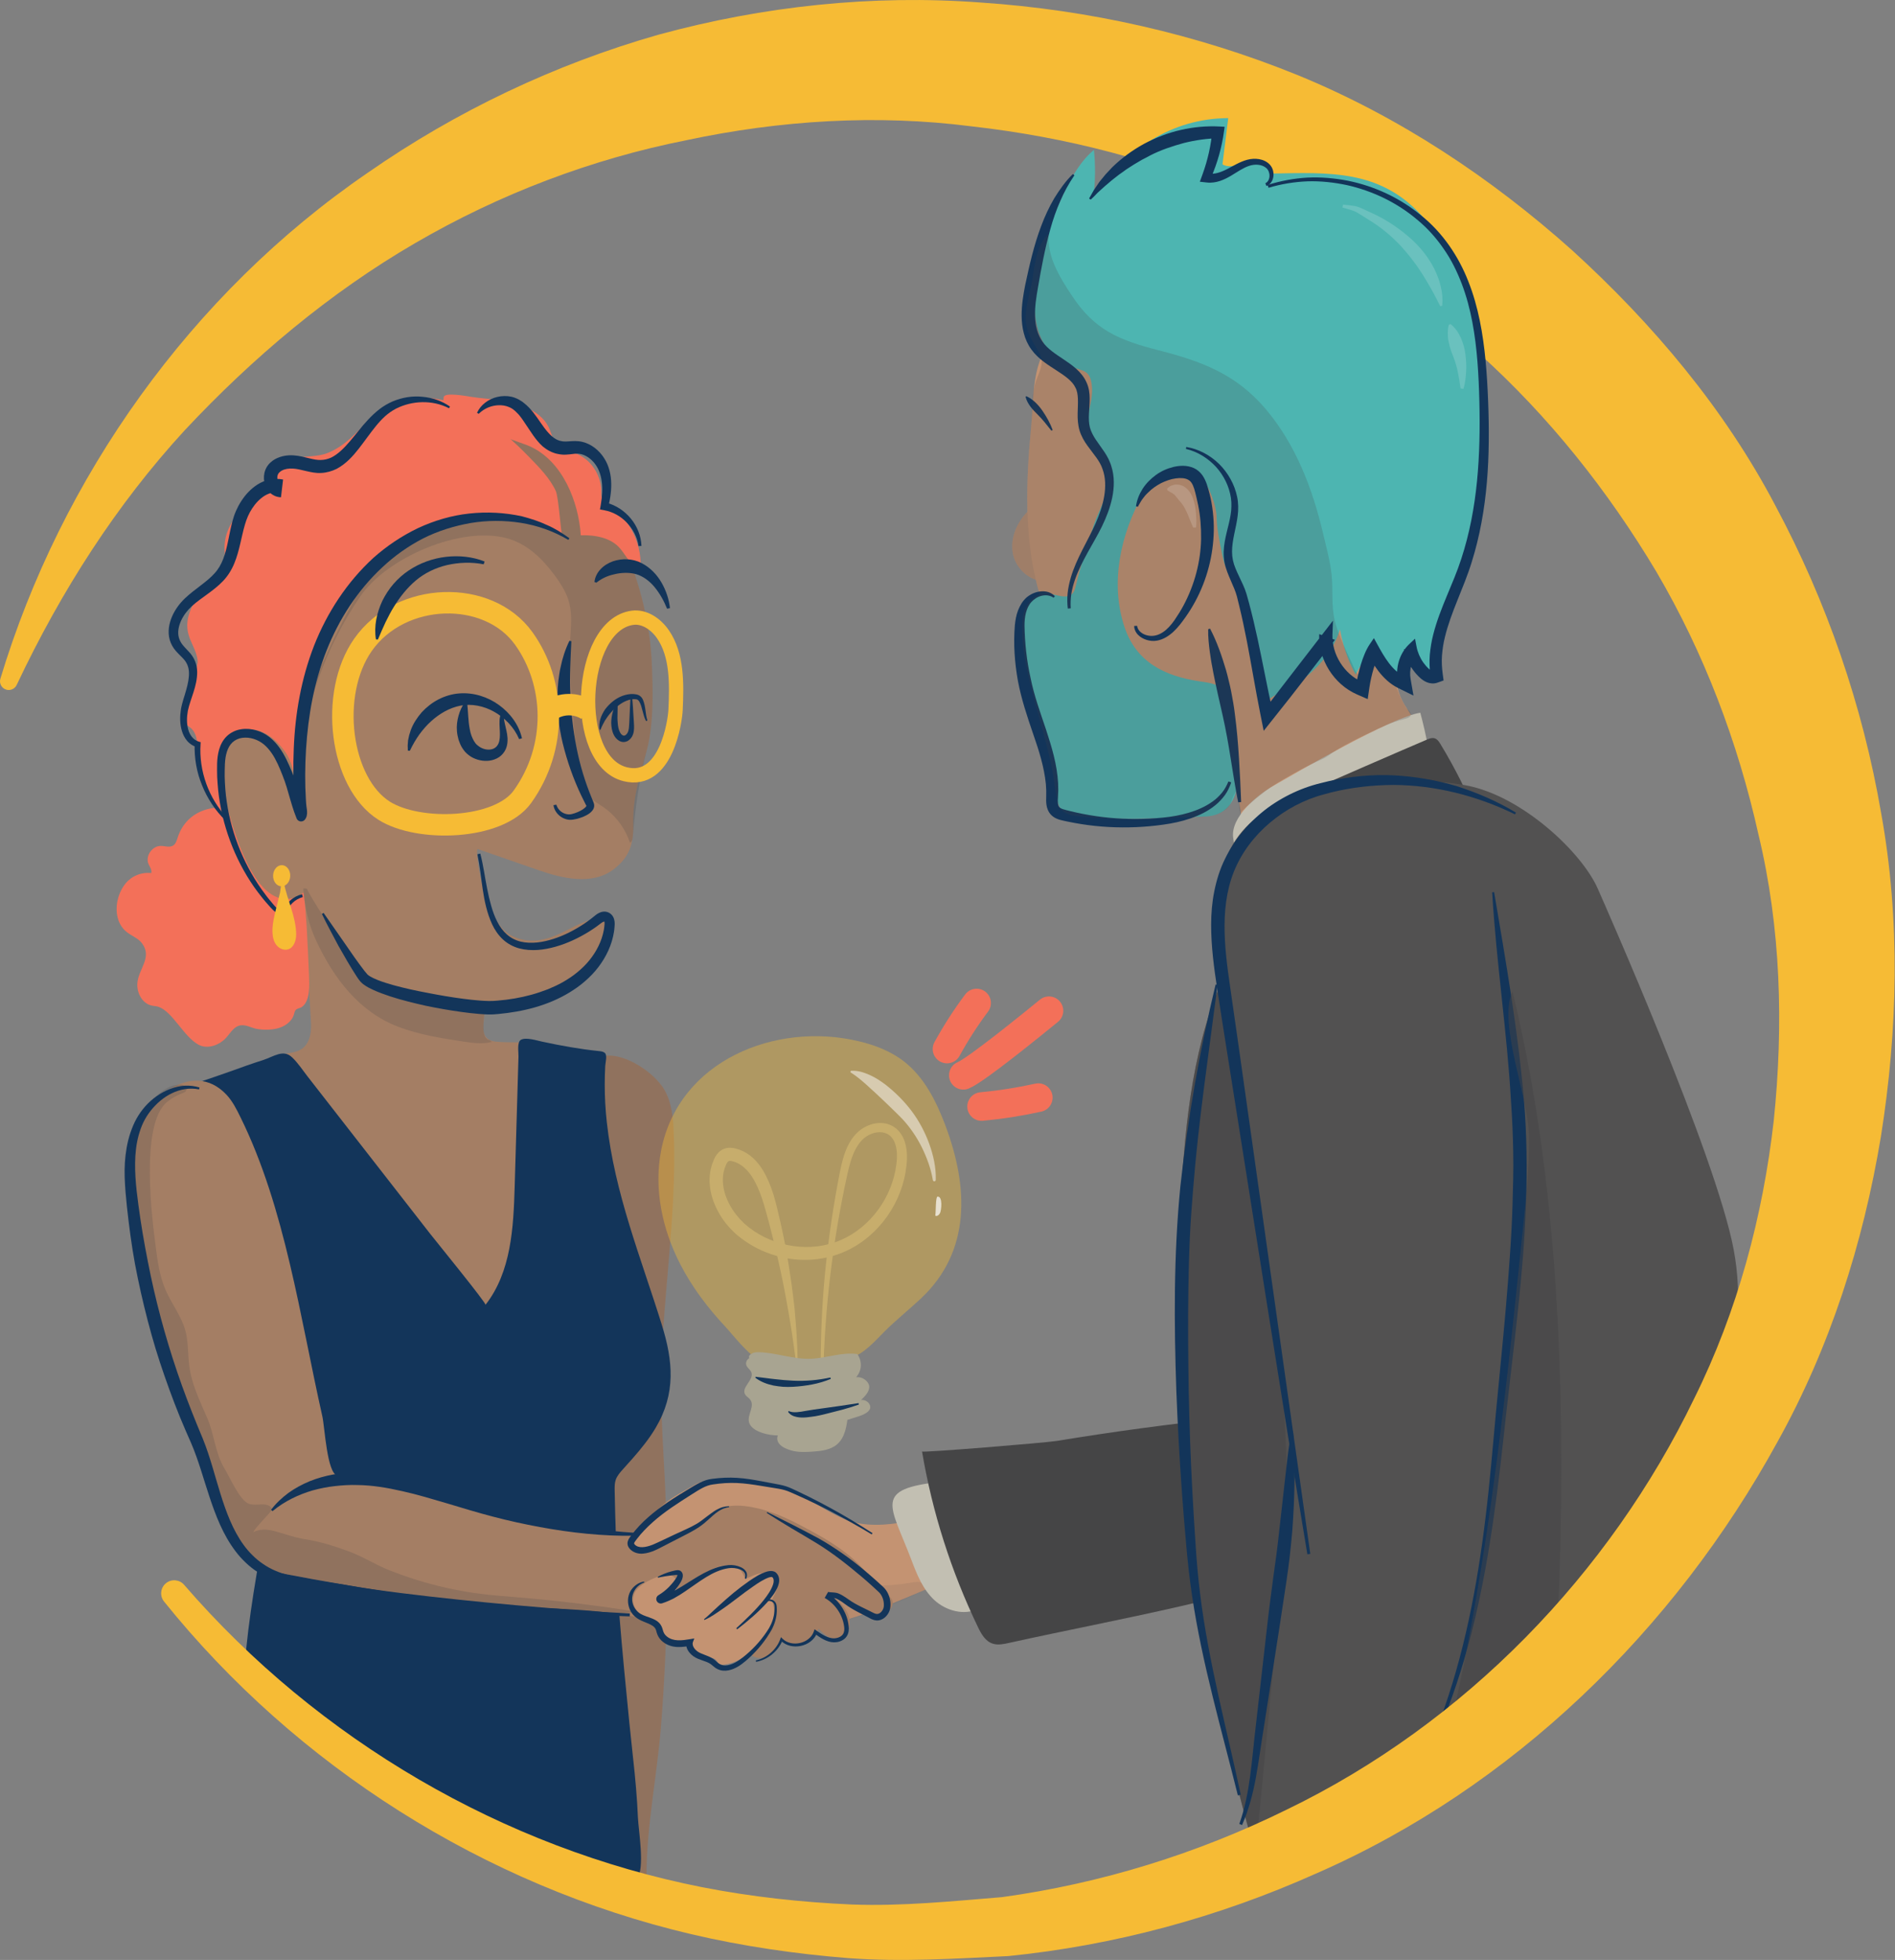 <svg width="265" height="274" viewBox="0 0 265 274" fill="none" xmlns="http://www.w3.org/2000/svg">
<rect x="0" y="0" width="265" height="274" fill="#808080" stroke="none"/>
<g clip-path="url(#clip0)">
<path d="M92.906 152.352C93.942 154.129 94.131 156.246 94.216 158.288C94.72 170.401 92.391 182.475 92.451 194.598C92.471 198.704 92.766 202.802 92.966 206.905C93.527 218.379 93.347 229.887 92.433 241.339C91.879 248.268 90.416 255.286 90.407 262.165C90.407 262.632 90.344 263.2 89.908 263.396C89.593 263.537 89.226 263.407 88.906 263.278C87.133 262.563 86.552 261.663 86.042 259.84C85.136 256.387 85.347 252.241 85.035 248.684C84.403 241.464 83.808 234.241 83.238 227.016C82.117 212.814 81.093 198.606 80.068 184.397C79.73 179.708 79.392 175.012 79.461 170.312C79.513 166.795 79.796 163.285 80.218 159.793C80.575 156.843 80.461 152.213 81.831 149.551C84.137 145.071 91.033 149.14 92.906 152.352Z" fill="#A47E64"/>
<path opacity="0.2" d="M92.906 152.352C93.942 154.129 94.131 156.246 94.216 158.288C94.72 170.401 92.391 182.475 92.451 194.598C92.471 198.704 92.766 202.802 92.966 206.905C93.527 218.379 93.347 229.887 92.433 241.339C91.879 248.268 90.416 255.286 90.407 262.165C90.407 262.632 90.344 263.2 89.908 263.396C89.593 263.537 89.226 263.407 88.906 263.278C87.133 262.563 86.552 261.663 86.042 259.84C85.136 256.387 85.347 252.241 85.035 248.684C84.403 241.464 83.808 234.241 83.238 227.016C82.117 212.814 81.093 198.606 80.068 184.397C79.73 179.708 79.392 175.012 79.461 170.312C79.513 166.795 79.796 163.285 80.218 159.793C80.575 156.843 80.461 152.213 81.831 149.551C84.137 145.071 91.033 149.14 92.906 152.352Z" fill="#454546"/>
<path d="M111.264 190.118C110.971 187.763 110.622 185.417 110.2 183.086C109.795 180.752 109.342 178.428 108.81 176.122C108.274 173.818 107.715 171.52 107.072 169.245C106.761 168.106 106.413 167.003 105.943 165.962C105.473 164.932 104.889 163.945 104.095 163.252C103.701 162.906 103.268 162.628 102.794 162.456C102.558 162.393 102.287 162.296 102.11 162.298C101.918 162.302 101.898 162.311 101.786 162.415C101.681 162.526 101.558 162.734 101.47 162.989L101.329 163.358C101.286 163.483 101.263 163.613 101.228 163.74C101.148 163.992 101.141 164.261 101.097 164.523C101.099 164.789 101.063 165.055 101.098 165.324C101.159 166.4 101.519 167.467 102.049 168.444C102.573 169.427 103.295 170.309 104.108 171.072C107.471 174.079 112.53 175.165 116.809 173.661C118.943 172.922 120.841 171.527 122.299 169.772C123.753 168.013 124.779 165.888 125.21 163.645C125.415 162.527 125.544 161.365 125.3 160.318C125.186 159.796 124.968 159.32 124.64 158.958C124.314 158.594 123.872 158.375 123.38 158.301C122.388 158.174 121.28 158.623 120.551 159.381C119.795 160.159 119.315 161.217 118.974 162.311C118.632 163.411 118.41 164.58 118.16 165.737C117.918 166.896 117.692 168.059 117.476 169.224C117.05 171.553 116.68 173.895 116.367 176.243C115.742 180.941 115.344 185.671 115.175 190.411L114.763 190.399C114.798 185.643 115.03 180.879 115.567 176.142C115.828 173.774 116.146 171.411 116.522 169.055C116.714 167.879 116.914 166.703 117.131 165.53C117.357 164.361 117.55 163.185 117.892 161.983C118.239 160.793 118.737 159.56 119.677 158.542C120.16 158.023 120.747 157.62 121.402 157.348C122.051 157.071 122.788 156.94 123.548 157.019C124.305 157.106 125.084 157.473 125.617 158.052C126.156 158.621 126.473 159.327 126.636 160.002C126.971 161.373 126.825 162.668 126.629 163.909C126.194 166.412 125.104 168.783 123.521 170.772C121.936 172.754 119.83 174.378 117.385 175.277C114.953 176.174 112.276 176.366 109.747 175.851C107.209 175.341 104.827 174.193 102.844 172.455C101.867 171.557 101.026 170.521 100.402 169.338C99.772 168.164 99.322 166.849 99.243 165.437C99.205 165.088 99.242 164.728 99.25 164.374C99.303 164.019 99.325 163.659 99.43 163.311C99.477 163.137 99.514 162.959 99.572 162.788L99.766 162.281C99.893 161.957 100.063 161.568 100.455 161.142C100.65 160.935 100.938 160.719 101.275 160.596C101.607 160.473 101.927 160.45 102.187 160.461C102.723 160.49 103.025 160.622 103.407 160.728C104.13 160.993 104.782 161.408 105.313 161.901C106.386 162.895 107.021 164.093 107.529 165.263C108.023 166.44 108.382 167.648 108.653 168.817C109.216 171.145 109.741 173.483 110.124 175.846C110.524 178.205 110.859 180.573 111.115 182.947C111.325 185.327 111.511 187.707 111.541 190.092L111.264 190.118Z" fill="#A8A491"/>
<path d="M67.626 143.045C67.658 142.745 67.691 142.423 67.712 142.082C67.735 141.715 67.757 141.339 67.649 140.987C67.488 140.459 67.061 140.063 66.676 139.666C65.115 138.056 64.66 135.934 62.788 134.711C55.861 130.186 48.919 125.681 41.965 121.194C42.17 121.326 42.172 122.73 42.206 122.996C42.294 123.697 42.376 124.4 42.451 125.102C42.597 126.458 42.72 127.816 42.819 129.175C43.004 131.71 43.022 134.228 43.154 136.751C43.154 138.351 43.324 139.968 43.407 141.567C43.483 143.002 43.71 144.428 42.992 145.757C42.007 147.58 39.868 146.944 38.326 147.836C36.927 148.645 36.855 150.663 37.658 152.026C38.46 153.388 39.863 154.307 41.08 155.352C45.932 159.517 47.95 165.842 51.453 171.102C57.226 179.768 67.011 185.477 72.616 194.243C72.052 193.361 73.931 188.056 74.142 186.88C74.631 184.154 75.04 181.415 75.367 178.668C76.021 173.172 76.352 167.641 76.355 162.11C76.357 157.754 77.237 152.538 77.632 148.194C77.685 147.599 77.701 146.906 77.229 146.516C77.011 146.335 76.725 146.255 76.448 146.179C74.064 145.483 71.87 145.849 69.469 145.636C68.061 145.51 67.431 144.829 67.626 143.045Z" fill="#A47E64"/>
<path d="M88.476 203.878C89.656 202.534 90.782 201.146 91.688 199.616C94.546 194.79 94.124 190.262 92.534 185.161C89.586 175.696 85.953 166.848 84.856 156.871C84.665 155.139 84.568 153.396 84.567 151.653C84.566 150.762 84.59 149.87 84.639 148.979C84.664 148.52 84.979 147.488 84.537 147.164C84.314 147.001 84.02 146.969 83.742 146.94C81.056 146.664 78.396 146.181 75.759 145.611C75.047 145.458 73.537 144.974 72.846 145.368C72.273 145.695 72.525 147.089 72.506 147.699C72.447 149.716 72.388 151.734 72.329 153.751C72.211 157.786 72.093 161.82 71.975 165.855C71.806 171.629 71.49 177.825 67.893 182.414C68.072 182.239 60.857 173.387 60.201 172.544C57.611 169.221 55.021 165.898 52.431 162.575C50.333 159.884 48.235 157.192 46.137 154.5C45.101 153.171 44.065 151.842 43.029 150.512C42.32 149.603 41.684 148.612 40.841 147.811C39.613 146.644 38.282 147.711 36.818 148.188C36.039 148.443 35.265 148.687 34.495 148.966C31.523 150.044 28.531 151.073 25.523 152.05C25.303 152.122 25.066 152.206 24.946 152.399C24.756 152.705 25.291 153.156 25.451 153.406C27.071 155.911 28.69 158.416 30.309 160.921C30.803 161.685 31.297 162.45 31.733 163.246C32.613 164.855 33.249 166.583 34.156 168.179C35.09 169.823 36.289 171.315 37.163 172.994C37.989 174.583 38.024 176.205 38.56 177.847C39.767 181.551 39.822 185.532 39.832 189.383C39.87 203.048 35.813 216.777 34.443 230.396C34.359 231.233 34.283 232.11 34.613 232.888C34.869 233.49 35.346 233.974 35.821 234.433C40.57 239.023 46.43 242.537 51.936 246.177C57.448 249.822 63.353 252.903 69.524 255.346C72.629 256.575 75.909 257.886 79.192 258.587C81.338 259.045 87.791 264.091 89.091 262.595C90.212 261.305 89.284 255.81 89.212 254.152C89.091 251.37 88.847 248.593 88.535 245.825C88.072 241.724 86.409 225.257 86.304 220.756C86.208 216.641 86.028 212.546 85.956 208.38C85.947 207.877 85.942 207.361 86.104 206.883C86.298 206.313 86.714 205.845 87.121 205.394C87.574 204.892 88.029 204.388 88.476 203.878Z" fill="#13355A"/>
<path d="M146.793 81.171C146.131 81.313 145.469 81.258 144.843 81.048C143.281 80.537 141.975 79.085 141.651 77.431C141.226 75.308 142.158 73.098 143.679 71.545C143.82 71.399 143.962 71.266 144.113 71.134L143.67 71.166L143.61 71.171C143.629 71.157 143.651 71.143 143.67 71.134C144.451 70.682 145.277 71.801 145.528 72.714C146.273 75.472 146.697 78.317 146.793 81.171Z" fill="#B78D70"/>
<path d="M199.2 104.201C199.04 105.393 196.666 104.037 195.652 104.681C188.811 109.028 181.623 112.837 174.184 116.061C174.097 116.097 174.006 116.139 173.919 116.175C173.832 115.613 173.746 115.052 173.654 114.49C173.444 113.115 173.23 111.745 173.015 110.375C172.988 110.357 172.956 110.334 172.928 110.316C169.563 108.014 166.202 105.713 162.836 103.411C158.192 100.237 153.465 96.981 150.068 92.501C147.885 89.62 146.382 86.446 145.387 83.103C145.186 82.427 145.003 81.738 144.843 81.048C144.117 77.961 143.775 74.76 143.679 71.545C143.674 71.417 143.674 71.289 143.67 71.166V71.134C143.578 67.326 143.829 63.499 144.186 59.818C144.464 56.959 144.314 52.488 145.821 49.483C145.976 49.168 146.154 48.872 146.35 48.593C146.784 47.977 147.318 47.456 147.981 47.068C152.31 44.533 161.868 48.369 166.22 49.607C175.705 52.31 185.765 55.827 191.442 63.891C195.784 70.061 196.83 78.08 195.848 85.56C195.442 88.629 194.761 91.908 195.182 94.899C195.36 96.191 195.743 97.429 196.442 98.571C196.657 98.918 197.031 99.484 197.438 100.137C198.305 101.534 199.314 103.329 199.2 104.201Z" fill="#C49372"/>
<path d="M177.963 109.921C181.182 108.071 194.637 100.209 198.618 99.645C200.351 106.046 201.005 112.738 200.543 119.354C193.825 122.79 185.045 120.063 177.891 119.781C174.87 119.662 172.862 120.838 172.44 117.058C172.117 114.178 175.837 111.143 177.963 109.921Z" fill="#C2BFB2"/>
<path d="M199.557 103.393C199.886 103.254 200.245 103.114 200.589 103.206C200.983 103.311 201.233 103.686 201.444 104.035C203.466 107.368 205.22 110.865 206.683 114.478C201.273 115.072 195.836 115.3 190.422 115.758C188.404 115.929 186.269 115.666 184.257 115.525C183.016 115.439 181.726 115.399 180.5 115.173C179.955 115.073 177.448 113.537 177.061 114.154C178.138 112.437 180.276 111.804 182.126 110.976C185.046 109.67 196.641 104.625 199.557 103.393Z" fill="#454546"/>
<path d="M16.325 126.653C16.213 128.052 16.63 129.44 17.741 130.314C18.423 130.85 19.31 131.16 19.834 131.843C21.377 133.852 19.329 135.457 19.206 137.498C19.125 138.824 19.894 140.301 21.233 140.586C21.541 140.652 21.865 140.653 22.163 140.755C24.136 141.429 25.646 144.867 27.726 146.031C29.014 146.752 30.736 146.108 31.692 145.003C32.262 144.344 32.76 143.468 33.638 143.343C34.416 143.233 35.089 143.673 35.811 143.82C36.713 144.003 37.785 144.001 38.682 143.801C39.758 143.56 40.796 142.861 41.101 141.832C41.164 141.617 41.2 141.384 41.343 141.209C41.547 140.957 41.947 140.967 42.211 140.777C43.398 139.921 43.266 137.798 43.208 136.251C43.16 134.948 42.97 130.919 42.891 129.615C42.505 123.233 41.99 122.065 40.286 119.487C39.013 117.56 37.393 115.859 35.52 114.467C31.899 111.776 26.345 112.472 24.855 117.061C24.713 117.496 24.585 117.991 24.182 118.225C23.692 118.51 23.072 118.263 22.501 118.258C21.233 118.247 20.247 119.764 20.805 120.869C21.024 121.302 21.224 121.577 21.156 122.054C19.672 121.899 18.188 122.519 17.283 123.88C16.741 124.695 16.404 125.676 16.325 126.653Z" fill="#F37059"/>
<path d="M46.156 63.966C53.065 59.527 61.684 58.002 71.116 61.236C73.327 61.994 75.524 62.846 77.512 64.076C86.046 69.356 90.663 82.805 91.125 92.287C91.31 96.096 91.453 101.067 90.478 104.76C89.522 108.385 88.472 111.287 88.556 115.193C88.613 117.816 88.119 119.781 85.81 121.534C82.798 123.821 78.612 122.796 75.353 121.666C72.504 120.678 69.654 119.689 66.805 118.701C66.337 118.539 67.609 129.099 71.736 130.915C74.525 132.143 76.908 131.262 79.442 129.956C80.556 129.382 83.169 127.992 84.433 128.654C86.764 129.875 83.658 133.677 82.491 134.818C80.773 136.497 78.574 137.587 76.368 138.539C70.814 140.936 62.894 141.748 57.163 139.336C56.075 138.878 55.045 138.284 53.931 137.894C52.237 137.301 50.344 137.218 49.272 135.646C48.363 134.313 47.597 132.316 46.935 130.837C46.454 129.762 42.683 124.727 43.173 123.857C42.629 124.816 41.622 125.498 40.53 125.648C35.47 126.346 32.666 116.133 31.72 112.59C30.312 107.319 29.615 101.785 29.616 96.33C29.619 83.155 36.063 70.451 46.156 63.966Z" fill="#A47E64"/>
<path opacity="0.2" d="M42.578 124.196C42.485 124.195 42.41 124.21 42.414 124.26C42.66 126.928 43.094 129.116 44.233 131.552C46.664 136.752 50.212 141.465 55.725 143.558C58.592 144.647 61.647 145.132 64.679 145.595C66.048 145.804 67.465 146.008 68.804 145.652C68.749 145.667 68.588 145.471 68.536 145.444C68.446 145.398 68.342 145.393 68.249 145.343C68.042 145.233 67.884 145.031 67.791 144.819C67.664 144.529 67.636 144.207 67.623 143.891C67.59 143.102 67.64 142.31 67.77 141.532C67.781 141.468 67.791 141.398 67.757 141.342C67.733 141.302 67.689 141.277 67.647 141.255C66.967 140.9 66.115 141.092 65.366 141.086C64.449 141.078 63.529 141.027 62.624 140.874C60.85 140.573 59.122 140.028 57.486 139.284C56.739 138.944 55.988 138.383 55.21 138.182C54.128 137.902 52.78 137.967 51.759 137.501C50.584 136.964 50.143 135.648 49.61 134.563C49.212 133.753 48.712 132.999 48.214 132.247C47.284 130.844 46.237 129.523 45.273 128.143C44.736 127.374 44.239 126.579 43.758 125.774C43.519 125.372 43.275 124.971 43.058 124.558C42.993 124.436 43.025 124.343 42.9 124.253C42.87 124.233 42.707 124.198 42.578 124.196Z" fill="#454546"/>
<path opacity="0.2" d="M77.513 64.076C86.046 69.356 90.664 82.805 91.125 92.287C91.31 96.096 91.453 101.067 90.479 104.759C89.449 108.662 88.82 112.982 88.489 116.982C88.462 117.305 88.391 117.691 88.091 117.813C87.501 116.008 86.369 114.396 84.888 113.211C83.582 112.166 82.216 111.818 81.675 110.178C80.454 106.483 80.31 102.108 79.995 98.247C79.735 95.056 79.552 91.849 79.781 88.656C80.046 84.97 79.781 83.43 77.534 80.392C75.844 78.106 73.731 76.034 70.917 75.26C64.418 73.473 54.075 77.972 50.386 83.374C45.55 90.455 42.545 98.787 41.807 107.334C40.928 103.901 42.056 100.295 43.342 96.992C48.085 84.81 55.146 73.57 63.785 63.759C64.877 62.518 66.04 61.267 67.549 60.593C70.673 59.201 74.916 62.469 77.513 64.076Z" fill="#454546"/>
<path d="M79.9 89.64C79.781 92.161 79.634 94.634 79.769 97.11C79.807 98.347 79.906 99.58 80.049 100.807C80.183 102.036 80.374 103.259 80.612 104.474C81.087 106.904 81.805 109.291 82.758 111.587L82.936 112.019L82.98 112.126L83.002 112.18L83.032 112.269C83.073 112.387 83.1 112.509 83.091 112.642C83.1 112.776 83.053 112.891 83.019 113.01C82.971 113.114 82.916 113.217 82.853 113.301C82.725 113.467 82.583 113.598 82.437 113.705C81.848 114.127 81.224 114.341 80.577 114.499C80.258 114.57 79.913 114.637 79.539 114.601C79.176 114.564 78.835 114.431 78.535 114.248C77.936 113.883 77.495 113.262 77.397 112.564L77.805 112.497C77.953 113.039 78.366 113.479 78.855 113.692C79.097 113.801 79.355 113.854 79.599 113.853C79.726 113.848 79.829 113.837 79.964 113.805C80.097 113.775 80.235 113.735 80.371 113.689C80.908 113.508 81.463 113.235 81.815 112.911C81.992 112.756 82.058 112.576 82.006 112.633C82.009 112.645 82 112.648 81.995 112.649L81.997 112.648L81.97 112.594L81.916 112.487L81.7 112.057C80.534 109.767 79.612 107.344 78.935 104.842C78.239 102.345 77.896 99.74 77.951 97.144C77.978 96.495 78.012 95.847 78.079 95.202C78.177 94.558 78.234 93.915 78.394 93.282C78.646 92.011 79.057 90.768 79.628 89.59L79.9 89.64Z" fill="#13355A"/>
<path d="M57.036 104.942C57.02 104.705 57.01 104.465 57.01 104.222L57.067 103.497L57.22 102.782L57.44 102.081C57.778 101.156 58.335 100.321 58.981 99.571C59.657 98.846 60.45 98.221 61.34 97.764C62.233 97.316 63.211 97.016 64.215 96.942C66.226 96.781 68.21 97.425 69.778 98.562C71.348 99.692 72.571 101.343 72.994 103.216L72.597 103.33C71.888 101.658 70.599 100.366 69.132 99.522C67.657 98.682 65.933 98.349 64.398 98.649C62.862 98.949 61.474 99.76 60.292 100.828C59.696 101.362 59.165 101.976 58.664 102.65C58.171 103.332 57.736 104.081 57.312 104.96L57.036 104.942Z" fill="#13355A"/>
<path d="M83.837 102.024C83.763 101.529 83.814 101.013 83.952 100.52C84.105 100.032 84.343 99.574 84.631 99.151C85.252 98.346 86.053 97.654 87.026 97.289C87.511 97.113 88.03 96.999 88.559 97.024C88.819 97.058 89.082 97.058 89.369 97.212C89.642 97.361 89.823 97.616 89.925 97.858C90.325 98.843 90.234 99.83 90.534 100.724L90.343 100.804C89.867 99.909 89.834 98.835 89.414 98.109C89.314 97.933 89.188 97.824 89.067 97.785C88.972 97.745 88.742 97.749 88.542 97.745C88.133 97.768 87.727 97.902 87.347 98.084C86.967 98.269 86.61 98.518 86.279 98.791C85.939 99.055 85.634 99.367 85.356 99.698C85.068 100.025 84.829 100.383 84.583 100.758C84.365 101.143 84.156 101.547 83.974 102.023L83.837 102.024Z" fill="#13355A"/>
<path d="M65.319 98.148C65.476 99.487 65.456 100.786 65.698 101.965C65.799 102.558 65.996 103.105 66.275 103.589C66.408 103.814 66.549 104.011 66.752 104.176C66.944 104.345 67.166 104.492 67.409 104.597C67.892 104.812 68.459 104.866 68.918 104.699C69.379 104.537 69.698 104.143 69.823 103.586C69.951 103.031 69.907 102.384 69.872 101.727C69.84 101.074 69.795 100.355 70.091 99.666L70.475 99.815C70.384 100.4 70.567 101.004 70.705 101.643C70.85 102.283 71.038 102.965 70.964 103.784C70.923 104.185 70.819 104.642 70.555 105.05C70.303 105.453 69.923 105.819 69.487 106.024C68.613 106.458 67.656 106.455 66.802 106.202C66.374 106.07 65.949 105.884 65.581 105.594C65.391 105.461 65.22 105.294 65.053 105.122C64.902 104.946 64.743 104.731 64.633 104.551C64.404 104.192 64.257 103.798 64.123 103.413C64.017 103.022 63.934 102.629 63.901 102.247C63.827 101.475 63.932 100.742 64.122 100.054C64.316 99.366 64.604 98.724 65.045 98.114L65.319 98.148Z" fill="#13355A"/>
<path d="M86.335 98.135C86.436 99.134 86.283 100.122 86.38 101.045C86.414 101.502 86.487 101.969 86.684 102.341C86.774 102.532 86.905 102.689 87.038 102.772C87.174 102.852 87.284 102.874 87.421 102.8C87.554 102.735 87.702 102.565 87.784 102.397C87.871 102.218 87.919 101.998 87.948 101.771C88.002 101.315 88.006 100.811 88.033 100.324C88.077 99.344 88.114 98.363 88.179 97.383L88.385 97.386C88.493 98.368 88.54 99.349 88.602 100.331C88.624 100.826 88.683 101.295 88.666 101.843C88.647 102.365 88.53 103.086 87.844 103.548C87.668 103.661 87.437 103.732 87.198 103.737C86.96 103.732 86.732 103.661 86.558 103.551C86.204 103.334 85.996 103.044 85.851 102.77C85.556 102.204 85.502 101.64 85.473 101.098C85.471 100.55 85.556 100.041 85.688 99.552C85.812 99.062 85.995 98.601 86.198 98.127L86.335 98.135Z" fill="#13355A"/>
<path d="M53.731 113.346C47.541 109.441 45.959 97.005 50.756 90.154C56.039 82.611 68.266 82.309 73.247 89.263C77.674 95.443 78.043 104.438 73.052 111.396C69.733 116.023 58.548 116.384 53.731 113.346Z" stroke="#F6BB35" stroke-width="3" stroke-miterlimit="10"/>
<path d="M52.574 89.395C52.266 87.572 52.687 85.664 53.48 83.972C53.903 83.135 54.417 82.338 55.034 81.625C55.657 80.918 56.361 80.279 57.148 79.758C58.713 78.707 60.517 78.063 62.353 77.85C64.187 77.635 66.07 77.825 67.768 78.496L67.639 78.888C65.906 78.55 64.163 78.624 62.527 78.995C60.893 79.375 59.371 80.121 58.145 81.155C56.921 82.194 55.932 83.448 55.09 84.814C54.663 85.496 54.293 86.218 53.921 86.971C53.558 87.73 53.227 88.524 52.85 89.398L52.574 89.395Z" fill="#13355A"/>
<path d="M52.75 78.868C48.8 82.364 45.96 86.751 44.24 91.725C41.597 99.373 41.731 106.793 42.627 114.769C42.447 113.168 41.649 111.351 41.363 109.697C41.073 108.018 40.85 106.438 39.815 105.023C38.976 103.875 37.918 102.838 36.602 102.303C35.285 101.767 33.679 101.806 32.538 102.655C31.572 103.374 31.053 104.571 30.898 105.766C30.744 106.96 30.91 108.17 31.077 109.363C31.286 110.866 31.863 112.616 31.826 114.075C30.229 113.994 28.809 111.018 28.223 109.727C27.152 107.369 28.497 102.893 26.459 101.614C23.957 100.043 27.833 94.307 27.625 92.293C27.489 90.969 26.621 89.83 26.317 88.533C25.526 85.16 28.559 82.273 30.719 79.563C30.997 79.214 31.271 78.843 31.386 78.411C31.517 77.919 31.43 77.4 31.405 76.891C31.195 72.664 35.188 69.466 39.054 67.743C38.138 66.423 39.541 64.608 41.081 64.149C42.621 63.69 44.327 63.931 45.817 63.328C50.778 61.324 51.826 55.956 58.194 55.613C64.576 55.27 69.889 59.676 74.053 63.949C75.375 65.305 76.957 66.925 77.733 68.668C78.103 69.496 78.463 74.643 78.586 74.742C75.604 72.363 68.711 72.062 65.064 72.76C60.526 73.627 56.204 75.809 52.75 78.868Z" fill="#F37059"/>
<path d="M74.114 62.406C78.663 64.46 80.907 70.109 81.219 74.834C83.141 74.77 85.469 75.136 86.778 76.749C87.684 77.867 88.339 79.236 89.529 80.044C89.972 76.361 88.15 72.498 85.027 70.497C84.733 70.308 84.416 70.122 84.246 69.817C84.055 69.473 84.092 69.056 84.088 68.663C84.064 66.182 82.324 63.734 79.858 63.199C79.398 63.099 78.914 63.06 78.497 62.841C77.399 62.263 77.252 60.787 76.703 59.673C76.089 58.428 74.89 57.571 73.636 56.976C71.129 55.784 68.477 55.887 65.833 55.471C65.347 55.395 62.102 54.782 62.045 55.535C62.009 56.016 61.973 56.497 61.937 56.978C61.806 58.728 63.228 59.631 64.924 60.085C66.374 60.473 67.878 60.632 69.358 60.863C70.8 61.088 71.912 61.618 73.301 62.086C73.58 62.18 73.851 62.287 74.114 62.406Z" fill="#F37059"/>
<path opacity="0.4" d="M95.142 176.771C92.616 171.878 91.398 166.186 92.465 160.784C94.945 148.232 108.473 142.823 120.036 145.552C122.306 146.088 124.539 146.94 126.384 148.366C129.272 150.598 130.967 154.025 132.243 157.443C135.415 165.94 135.82 174.899 128.811 181.505C127.17 183.051 125.404 184.459 123.798 186.042C122.273 187.546 120.956 189.191 118.839 189.903C117.714 190.283 116.502 190.29 115.314 190.271C114.065 190.252 112.573 189.954 111.351 190.174C110.159 190.389 109.095 190.897 107.839 190.805C105.478 190.631 102.865 187.01 101.351 185.385C98.932 182.789 96.774 179.931 95.142 176.771Z" fill="#F6BB35"/>
<path d="M110.674 202.784C111.626 203.046 112.632 203.004 113.617 202.939C114.838 202.858 116.145 202.711 117.07 201.91C118.175 200.951 118.409 199.353 118.57 197.899C116.12 198.32 113.671 198.742 111.221 199.163C108.489 199.632 107.487 201.909 110.674 202.784Z" fill="#A8A491"/>
<path d="M119.897 189.302C120.605 190.347 120.536 191.608 119.72 192.541C120.679 192.418 121.562 193.197 121.558 193.895C121.554 194.594 120.966 195.187 120.401 195.734C121.252 195.601 121.94 196.465 121.623 197.035C121.306 197.605 120.45 197.896 119.659 198.14C118.301 198.56 116.943 198.98 115.585 199.4C113.291 200.11 110.872 200.834 108.305 200.652C106.807 200.546 105.116 199.959 104.768 198.911C104.389 197.768 105.749 196.51 104.79 195.528C104.635 195.369 104.428 195.234 104.288 195.069C103.402 194.023 105.663 192.854 105.018 191.732C104.874 191.482 104.597 191.274 104.446 191.025C104.204 190.626 104.343 190.143 104.777 189.871C104.64 189.555 104.877 189.379 105.176 189.209C105.475 189.038 105.838 189.029 106.181 189.041C108.608 189.125 110.967 190.053 113.393 189.959C115.549 189.877 117.763 188.984 119.897 189.302Z" fill="#A8A491"/>
<path d="M110.294 197.264C110.657 197.435 111.049 197.448 111.442 197.423C111.837 197.392 112.231 197.337 112.638 197.25C113.46 197.112 114.282 196.983 115.11 196.88C116.763 196.666 118.41 196.405 120.062 196.157L120.104 196.359C119.308 196.636 118.505 196.889 117.693 197.102C116.881 197.319 116.066 197.527 115.249 197.726C114.842 197.834 114.429 197.909 114.017 197.989C113.603 198.058 113.185 198.1 112.768 198.149C112.347 198.18 111.885 198.196 111.424 198.098C110.973 198.015 110.465 197.79 110.21 197.373L110.294 197.264Z" fill="#13355A"/>
<path d="M105.666 192.475C106.558 192.565 107.417 192.713 108.288 192.798C109.154 192.906 110.023 192.974 110.896 193.02C112.642 193.102 114.402 192.953 116.124 192.573L116.18 192.772C115.349 193.117 114.478 193.377 113.589 193.546C112.699 193.718 111.794 193.828 110.883 193.878C110.427 193.909 109.97 193.897 109.513 193.878C109.057 193.845 108.606 193.772 108.156 193.698C107.263 193.505 106.385 193.193 105.627 192.608L105.666 192.475Z" fill="#13355A"/>
<path d="M132.431 146.654C133.658 144.417 135.043 142.266 136.572 140.223" stroke="#F37059" stroke-width="4" stroke-miterlimit="10" stroke-linecap="round"/>
<path d="M134.712 150.328C136.547 149.562 144.346 143.213 146.69 141.303" stroke="#F37059" stroke-width="4" stroke-miterlimit="10" stroke-linecap="round"/>
<path d="M137.266 154.694C139.932 154.445 142.582 154.029 145.197 153.45" stroke="#F37059" stroke-width="4" stroke-miterlimit="10" stroke-linecap="round"/>
<path d="M88.455 86.366C90.092 86.145 91.7 87.214 92.706 88.67C94.717 91.582 94.64 95.601 94.471 99.271C94.402 100.763 93.179 109.651 87.435 108.239C79.885 106.383 80.853 87.392 88.455 86.366Z" stroke="#F6BB35" stroke-width="2" stroke-miterlimit="10"/>
<path d="M76.915 99.337C78.421 98.263 80.595 98.231 82.133 99.26" stroke="#F6BB35" stroke-width="3" stroke-miterlimit="10"/>
<path d="M92.424 216.226C91.672 216.577 90.874 216.812 89.979 216.795C89.142 216.779 88.258 216.203 88.26 215.427C88.262 214.86 88.706 214.389 89.124 213.976C90.358 212.756 91.537 211.428 92.856 210.288C94.14 209.179 95.798 208.39 97.281 207.51C97.734 207.241 98.609 206.974 99.163 206.996C101.44 207.085 103.716 207.211 105.988 207.374C107.81 207.504 109.695 207.901 111.323 208.685C113.708 209.832 115.841 211.504 118.318 212.46C120.978 213.487 124.01 213.235 126.778 212.725C126.934 213.517 129.113 222.36 129.481 222.203C123.218 224.878 116.778 227.596 109.898 228.027C109.748 224.607 108.774 221.22 107.069 218.184C106.208 216.651 105.789 214.741 103.667 214.232C103.121 214.101 102.546 214.181 101.982 214.166C100.297 214.122 98.6 213.227 97.002 213.726C95.378 214.234 94.005 215.488 92.424 216.226Z" fill="#C49372"/>
<path opacity="0.1" d="M108.775 221.387C108.875 221.092 109.127 220.849 109.628 220.691C112.004 219.941 114.552 220.711 117 221.173C120.382 221.811 123.877 221.847 127.272 221.28C127.801 221.191 128.534 221.026 129.006 221.353C129.285 221.547 129.108 221.97 129.464 222.195C123.449 225.117 116.618 227.568 109.899 228.027C110.069 228.015 109.374 224.138 109.289 223.794C109.089 222.978 108.548 222.051 108.775 221.387Z" fill="#454546"/>
<path d="M124.325 225.136C123.923 225.469 123.403 225.606 122.9 225.725C122.553 225.807 122.197 225.889 121.841 225.839C121.53 225.793 121.243 225.652 120.964 225.501C120.01 224.985 119.197 224.213 118.261 223.702C117.594 223.341 116.818 223.199 116.11 222.903C117.11 223.715 118.197 224.551 118.658 225.83C119.115 227.099 118.589 228.839 117.311 229.122C116.233 229.36 115.233 228.506 114.47 227.675C113.868 229.775 110.963 230.684 109.337 229.278C108.904 230.246 108.26 231.173 107.314 231.598C106.374 232.027 105.1 231.785 104.593 230.858C100.063 229.036 95.404 227.556 90.669 226.428C87.308 225.629 83.956 225.259 80.599 225.04C77.832 224.857 75.065 224.78 72.288 224.647C69.713 224.528 67.132 224.359 64.548 224.021C55.318 222.811 46.13 221.3 36.992 219.487C36.326 219.354 35.627 219.204 35.102 218.752C34.636 218.35 34.367 217.761 34.111 217.19C28.366 204.298 23.356 191.242 19.831 177.446C18.424 171.943 17.146 165.559 18.292 159.892C18.867 157.042 21.132 153.814 23.886 152.174C26.37 150.685 29.252 150.489 31.649 153.019C32.517 153.937 33.097 155.101 33.659 156.252C39.892 168.915 41.974 184.246 45.08 198.019C45.409 199.489 45.733 206.001 47.171 206.275C53.962 207.586 67.986 210.226 73.174 211.86C76.768 212.993 84.897 214.203 88.664 214.559C91.486 214.829 94.93 213.162 97.546 212.102C99.967 211.125 101.359 210.235 104.154 210.55C106.807 210.851 109.333 211.879 111.717 213.121C114.749 214.701 117.955 216.441 120.329 218.934C121.681 220.35 123.028 221.761 124.375 223.177C124.531 223.336 124.686 223.505 124.777 223.715C124.983 224.204 124.732 224.802 124.325 225.136Z" fill="#A47E64"/>
<path opacity="0.2" d="M80.585 225.464C75.214 225.282 69.841 224.718 64.548 224.022C55.318 222.811 46.13 221.3 36.992 219.487C36.326 219.354 35.627 219.204 35.102 218.752C34.636 218.35 34.367 217.761 34.111 217.19C28.366 204.298 23.356 191.242 19.831 177.446C18.424 171.943 17.146 165.559 18.292 159.892C18.876 157.004 21.791 151.435 25.402 151.634C25.855 151.658 26.262 152.224 25.972 152.572C25.868 152.696 25.709 152.757 25.557 152.814C24.767 153.11 24.025 153.516 23.37 154.049C19.466 157.223 21.374 171.125 21.746 174.055C22.016 176.191 22.296 178.361 23.152 180.337C23.997 182.289 25.385 184.007 25.934 186.061C26.305 187.447 26.27 188.904 26.397 190.333C26.666 193.345 27.874 195.637 29.022 198.345C29.988 200.622 30.088 203.167 31.417 205.34C32.152 206.542 33.515 209.752 34.792 210.226C35.804 210.601 37.158 209.952 37.907 210.729C37.981 210.806 38.047 210.903 38.041 211.009C38.035 211.115 37.959 211.203 37.888 211.282C37.371 211.856 36.854 212.431 36.337 213.004C35.999 213.379 35.658 213.758 35.414 214.2C36.267 213.744 37.305 213.777 38.242 214.014C39.744 214.394 41.027 214.924 42.568 215.165C44.731 215.504 46.828 216.153 48.874 216.92C50.828 217.653 52.491 218.744 54.402 219.507C58.766 221.247 63.362 222.402 68.032 222.922C69.38 223.072 70.733 223.169 72.085 223.28C77.861 223.75 83.619 224.45 89.34 225.378C86.432 225.548 83.509 225.562 80.585 225.464Z" fill="#454546"/>
<path d="M92.424 216.226C91.672 216.577 90.874 216.812 89.979 216.795C89.142 216.779 88.258 216.203 88.26 215.427C88.262 214.86 88.706 214.39 89.124 213.976C90.286 212.828 91.392 211.489 92.684 210.469C93.74 209.635 95.032 209.162 96.169 208.448C96.371 208.321 96.567 208.18 96.796 208.102C97.439 207.882 97.823 208.484 98.079 208.974C98.486 209.759 98.693 210.185 99.715 210.191C100.034 210.193 100.366 210.136 100.661 210.255C100.755 210.292 100.849 210.358 100.869 210.457C100.902 210.632 100.698 210.746 100.535 210.818C100.273 210.934 100.029 211.089 99.813 211.278C99.415 211.627 98.962 211.888 98.542 212.211C97.536 212.989 96.528 213.767 95.523 214.546C94.603 215.258 93.474 215.735 92.424 216.226Z" fill="#C49372"/>
<path d="M94.629 221.052C94.692 221.243 94.715 221.448 94.694 221.644C94.636 222.204 94.305 222.705 93.96 223.167C93.867 223.293 93.794 223.506 93.947 223.565C94.057 223.607 94.167 223.51 94.241 223.423C95.766 221.626 102.323 216.102 104.071 220.402C104.113 220.505 104.163 220.626 104.278 220.658C104.359 220.681 104.446 220.65 104.524 220.618C105.127 220.371 105.709 220.05 106.36 219.947C108.474 219.613 109.202 221.175 108.329 222.88C108.198 223.134 108.029 223.384 108.006 223.665C107.988 223.878 108.058 224.088 108.111 224.297C108.766 226.902 107.067 228.94 105.162 230.74C104.107 231.737 102.765 232.53 101.272 232.717C101.036 232.747 100.774 232.756 100.58 232.626C100.396 232.504 100.319 232.288 100.178 232.124C99.607 231.462 98.372 231.896 97.612 231.425C96.901 230.986 96.744 229.845 95.895 229.759C95.609 229.731 95.33 229.847 95.045 229.89C94.311 230.002 93.572 229.612 93.106 229.073C92.216 228.042 92.516 226.944 91.031 226.43C89.413 225.871 88.061 224.624 88.696 222.811C89.149 221.517 92.416 219.814 93.881 220.274C94.255 220.391 94.511 220.698 94.629 221.052Z" fill="#C49372"/>
<path d="M83.13 81.365C83.195 80.713 83.513 80.065 83.988 79.571C84.458 79.065 85.066 78.703 85.71 78.472C87.002 78.033 88.476 78.078 89.717 78.721C90.927 79.338 91.868 80.337 92.507 81.445C93.15 82.556 93.551 83.777 93.689 85.017L93.284 85.097C92.832 83.969 92.245 82.939 91.536 82.076C90.825 81.214 89.937 80.568 88.996 80.279C88.113 80.034 87.167 80.038 86.25 80.208C85.793 80.3 85.337 80.414 84.872 80.598C84.407 80.786 83.935 81.035 83.391 81.46L83.13 81.365Z" fill="#13355A"/>
<path d="M131.659 207.146C132.754 213.189 134.507 219.128 136.88 224.841C134.923 225.947 132.257 225.188 130.641 223.675C129.025 222.163 128.212 220.078 127.447 218.064C124.501 210.318 122.01 208.158 131.659 207.146Z" fill="#C2BFB2"/>
<path d="M171.863 200.359C172.349 202.574 173.329 204.701 173.684 206.989C174.169 210.102 177.317 218.499 174.982 221.084C174.601 221.506 174.065 221.777 173.533 222.017C170.85 223.229 167.931 223.901 165.036 224.565C157.038 226.401 149.015 227.932 141.046 229.694C140.321 229.855 139.551 230.01 138.845 229.789C137.8 229.464 137.226 228.44 136.774 227.501C133.007 219.682 130.365 211.391 128.94 202.919C128.973 203.114 146.196 201.701 147.727 201.45C155.643 200.151 163.601 199.076 171.586 198.226C171.605 198.951 171.709 199.66 171.863 200.359Z" fill="#454546"/>
<path d="M174.747 256.242C166.557 226.731 163.342 195.847 165.279 165.281C165.963 154.474 167.372 143.421 172.432 133.847C178.099 152.981 183.906 171.358 186.494 191.145C187.395 198.036 188.107 204.972 187.997 211.92C187.796 224.616 184.86 237.091 181.941 249.448C181.384 251.804 180.787 254.244 179.278 256.136C177.77 258.028 176.951 257.242 174.747 256.242Z" fill="#525151"/>
<path opacity="0.5" d="M174.747 256.242C166.557 226.731 163.342 195.847 165.279 165.281C165.963 154.474 167.372 143.421 172.432 133.847C178.099 152.981 183.906 171.358 186.494 191.145C187.395 198.036 188.107 204.972 187.997 211.92C187.796 224.616 184.86 237.091 181.941 249.448C181.384 251.804 180.787 254.244 179.278 256.136C177.77 258.028 176.951 257.242 174.747 256.242Z" fill="#454546"/>
<path d="M242.883 184.673C243.201 181.434 243.085 178.097 242.431 174.646C239.938 161.49 224.372 126.362 223.425 124.214C221.192 119.15 212.871 111.315 205.124 109.818C201.342 109.086 197.461 109.152 193.616 109.374C185.673 109.831 176.509 111.179 172.428 118.008C169.979 122.107 170.064 127.189 170.371 131.954C172.07 158.333 180.657 183.535 179.859 210.115C179.679 216.088 179.113 222.042 178.548 227.992C177.534 238.657 176.52 249.323 175.506 259.988C189.271 256.766 197.669 249.592 207.647 239.707C217.213 230.229 225.812 219.773 233.249 208.546C238.196 201.078 242.046 193.216 242.883 184.673Z" fill="#525151"/>
<path d="M208.941 124.714C210.56 134.344 212.277 143.975 213.108 153.754C213.927 163.549 213.318 173.401 212.28 183.114C211.765 187.979 211.169 192.828 210.624 197.678C210.094 202.527 209.566 207.396 208.867 212.238C207.479 221.912 205.452 231.581 201.743 240.664L201.359 240.511C204.76 231.363 206.581 221.745 207.747 212.086C208.342 207.249 208.742 202.4 209.19 197.525C209.645 192.654 210.151 187.797 210.572 182.943C210.791 180.516 210.962 178.089 211.139 175.666C211.312 173.242 211.444 170.818 211.516 168.396C211.581 165.976 211.664 163.554 211.613 161.141C211.575 158.726 211.468 156.31 211.298 153.892C210.746 144.209 209.245 134.538 208.668 124.75L208.941 124.714Z" fill="#13355A"/>
<path d="M211.863 113.846C206.559 111.248 200.726 109.77 194.873 109.734C191.95 109.753 189.031 110.072 186.198 110.77C185.499 110.969 184.779 111.136 184.1 111.361C183.417 111.585 182.747 111.849 182.093 112.149C180.787 112.749 179.546 113.493 178.405 114.363C176.117 116.092 174.2 118.33 172.967 120.906C171.725 123.473 171.265 126.38 171.244 129.274C171.219 132.179 171.605 135.098 172.032 138.022L173.293 146.82L183.232 217.233L182.824 217.293C180.865 205.602 179.027 193.893 177.158 182.188L171.594 147.069C171.138 144.14 170.658 141.218 170.222 138.284C169.779 135.347 169.359 132.343 169.369 129.256C169.369 127.715 169.495 126.154 169.807 124.612C170.113 123.079 170.584 121.527 171.291 120.102C172.68 117.237 174.793 114.779 177.315 112.91C178.585 111.987 179.954 111.208 181.391 110.586C182.109 110.276 182.845 110.006 183.593 109.779C184.348 109.548 185.079 109.397 185.822 109.204C188.802 108.554 191.861 108.242 194.896 108.393C197.928 108.557 200.929 109.07 203.812 109.935C206.675 110.862 209.44 112.06 211.991 113.599L211.863 113.846Z" fill="#13355A"/>
<path d="M170.264 137.677C169.062 147.129 167.618 156.542 166.866 166.009C166.676 168.375 166.49 170.741 166.386 173.11C166.279 175.477 166.217 177.852 166.185 180.229C166.105 184.982 166.16 189.736 166.232 194.489C166.326 199.243 166.497 203.996 166.755 208.745C166.88 211.12 167.03 213.493 167.189 215.866C167.339 218.244 167.545 220.597 167.842 222.953C169.008 232.378 171.526 241.592 173.508 250.91L173.105 250.999C170.817 241.767 168.112 232.605 166.705 223.104C166.35 220.738 166.083 218.334 165.881 215.965C165.665 213.59 165.47 211.211 165.3 208.831C164.951 204.071 164.688 199.304 164.504 194.532C164.175 184.993 164.118 175.41 165.066 165.85C166.088 156.32 167.765 146.915 169.991 137.633L170.264 137.677Z" fill="#13355A"/>
<g opacity="0.7">
<path opacity="0.7" d="M119.053 149.697C119.495 149.671 119.946 149.731 120.378 149.834C120.81 149.946 121.221 150.111 121.627 150.285C122.434 150.645 123.164 151.133 123.856 151.654C125.222 152.731 126.438 153.938 127.491 155.334C128.535 156.733 129.354 158.278 129.944 159.899C130.53 161.517 130.909 163.229 130.861 164.953C130.858 165.067 130.763 165.157 130.649 165.154C130.549 165.151 130.467 165.077 130.451 164.981L130.449 164.964C130.174 163.321 129.59 161.78 128.875 160.33C128.146 158.886 127.23 157.547 126.153 156.399C125.619 155.837 125.017 155.28 124.447 154.717C123.866 154.162 123.295 153.601 122.708 153.067C122.425 152.787 122.126 152.529 121.835 152.261C121.552 151.982 121.247 151.741 120.959 151.464C120.358 150.943 119.774 150.447 119.023 149.971L118.988 149.949C118.924 149.909 118.905 149.824 118.946 149.76C118.969 149.721 119.011 149.7 119.053 149.697Z" fill="white"/>
</g>
<path opacity="0.5" d="M218.085 220.468C217.98 223.878 217.822 227.328 216.86 230.602C214.656 238.096 208.403 243.865 201.381 247.288C207.745 222.365 210.402 196.669 213.04 171.082C213.464 166.974 213.888 162.853 213.818 158.723C213.728 153.385 209.448 143.102 211.499 138.563C217.908 164.815 218.913 193.571 218.085 220.468Z" fill="#454546"/>
<path d="M143.508 55.385C143.995 55.59 144.409 55.903 144.784 56.252C145.152 56.609 145.489 56.998 145.776 57.423C146.356 58.267 146.856 59.165 147.209 60.116L147.023 60.205L146.084 59.034C145.772 58.653 145.443 58.29 145.097 57.948C144.745 57.611 144.42 57.264 144.127 56.88C143.838 56.49 143.573 56.079 143.418 55.49L143.508 55.385Z" fill="#13355A"/>
<path opacity="0.7" d="M131.463 169.573C131.339 169.837 131.032 170.107 130.79 169.943C130.889 169.51 130.814 167.303 131.109 167.287C131.873 167.247 131.631 169.214 131.463 169.573Z" fill="white"/>
<path d="M180.831 200.085C181.16 204.722 181.061 209.38 180.715 214.022C180.513 216.341 180.258 218.656 179.913 220.958L178.871 227.829L176.728 241.555C176.351 243.84 176.055 246.137 175.64 248.431C175.226 250.722 174.629 253.002 173.69 255.147L173.309 254.988C174.86 250.644 175.036 246.007 175.599 241.402L177.173 227.578C177.426 225.275 177.731 222.964 178.035 220.682C178.36 218.411 178.671 216.139 178.905 213.855C179.183 211.576 179.408 209.289 179.677 206.996L180.076 203.548C180.25 202.397 180.355 201.243 180.555 200.085H180.831Z" fill="#13355A"/>
<path d="M0.052 94.888C8.54 66.799 26.649 41.09 51.477 24.117C63.789 15.548 77.576 8.979 92.131 4.837C106.72 0.86 122.01 -0.785 137.148 0.353C152.286 1.365 167.305 4.752 181.449 10.492C195.592 16.282 208.502 24.842 219.859 34.997C231.11 45.244 241.132 57.097 248.246 70.638C255.458 84.087 260.485 98.66 263.055 113.64C265.773 128.623 265.4 144.004 263.027 158.905C260.561 173.798 255.896 188.409 248.56 201.586C234.127 227.925 211.506 249.93 184.017 261.934C170.386 268.041 155.812 271.976 140.98 273.465C133.544 273.823 126.107 274.296 118.685 273.755C111.271 273.165 103.906 272.094 96.675 270.404C67.739 263.598 41.431 246.878 22.94 223.896C22.308 223.11 22.432 221.961 23.218 221.328C23.986 220.71 25.103 220.815 25.742 221.554L25.757 221.571C44.548 243.289 70.467 258.36 98.164 263.827C105.089 265.184 112.103 265.943 119.122 266.252C126.156 266.512 133.156 265.789 140.119 265.222C153.994 263.314 167.444 259.133 179.874 253.017C204.882 240.943 225.078 220.006 236.91 195.528C242.979 183.322 246.526 170.018 248.045 156.663C249.427 143.3 249.039 129.68 245.92 116.728C243.036 103.76 238.299 91.282 231.622 79.918C224.872 68.618 216.613 58.223 206.844 49.429C197.092 40.612 185.925 33.459 174.004 27.859C161.971 22.463 149.053 19.146 135.853 17.663C122.634 15.962 109.082 16.808 95.946 19.61C82.742 22.234 69.864 27.108 58.007 34.017C46.134 40.925 35.428 49.905 25.833 60.152C16.312 70.502 8.558 82.591 2.368 95.683L2.328 95.765C2.04 96.375 1.31 96.637 0.701 96.347C0.145 96.085 -0.12 95.459 0.052 94.888Z" fill="#F6BB35"/>
<path d="M207.781 62.106C207.571 67.755 206.918 72.481 204.785 77.82C202.703 83.03 198.853 89.739 200.881 95.474C198.913 94.484 197.451 92.593 196.862 90.46C196.3 91.944 195.743 93.419 195.182 94.899C195.141 95.004 195.099 95.114 195.058 95.219C195.017 95.164 194.976 95.109 194.94 95.054C194.419 94.351 193.903 93.643 193.382 92.94C192.926 92.319 192.474 91.702 192.017 91.081C191.104 91.867 190.336 92.835 189.779 93.903C189.711 94.036 189.642 94.173 189.578 94.31C188.848 92.963 188.268 91.533 187.857 90.054C187.66 89.373 187.505 88.684 187.386 87.985C187.3 88.273 187.204 88.561 187.089 88.839C186.272 90.931 184.806 92.748 183.135 94.21C182.925 94.392 182.002 94.968 180.934 95.616C179.577 96.438 177.979 97.383 177.335 97.781C177.148 97.899 177.038 97.968 177.038 97.977C177.015 94.662 175.422 91.89 174.682 88.72C174.394 87.282 174.157 85.848 174.006 84.382C173.992 84.268 173.979 84.158 173.965 84.053C173.851 83.245 173.645 82.72 173.284 82.135C173.097 81.825 172.86 81.496 172.572 81.103C172.161 80.546 171.75 79.989 171.458 79.363C171.129 78.642 170.969 77.852 170.818 77.071C170.503 75.477 170.161 73.856 170.129 72.225C170.101 70.682 169.074 67.965 168.078 66.809C166.256 64.704 163.005 65.293 161.21 67.129C160.648 67.704 160.219 68.394 159.826 69.097C156.703 74.646 155.187 81.519 157.26 87.688C158.899 92.556 162.845 94.515 167.713 95.246C168.937 95.429 170.293 95.57 171.129 96.484C171.773 97.182 171.951 98.183 172.102 99.119C172.567 102.046 173.705 106.918 172.928 110.316C172.8 110.873 172.622 111.389 172.38 111.85C171.736 113.093 170.64 113.947 168.882 114.12C168.731 114.138 168.576 114.148 168.412 114.152C163.251 114.307 157.931 114.659 152.78 114.303C147.976 113.969 148.067 113.732 147.346 108.846C146.346 102.028 142.359 93.091 143.012 86.41C143.149 84.985 144.094 83.551 145.387 83.103C145.684 82.998 145.999 82.948 146.327 82.962C147.62 83.017 149.186 83.916 150.022 82.925C150.246 82.656 150.342 82.304 150.424 81.966C150.428 81.953 150.428 81.939 150.433 81.925C151.15 78.961 152.049 76.126 153.008 73.249C153.707 71.152 155.141 69.161 154.858 66.969C154.634 65.193 153.328 63.782 152.474 62.206C150.94 59.375 153.109 56.717 152.657 53.667C152.579 53.128 152.428 52.566 152.036 52.192C151.643 51.817 151.09 51.694 150.574 51.534C149.451 51.187 148.515 50.689 147.748 50.073C147.2 49.639 146.738 49.141 146.35 48.593C142.309 42.876 146.446 31.674 149.026 26.486C150.045 24.445 151.218 22.417 152.976 20.96C153.2 23.116 153.182 25.294 152.913 27.445C157.447 20.924 163.818 16.549 171.759 16.512C171.494 18.663 171.225 20.814 170.955 22.965C171.065 23.052 171.202 23.111 171.334 23.148C172.581 23.504 173.837 22.727 175.107 22.458C176.376 22.189 178.143 23.02 177.773 24.262C185.902 24.111 192.816 23.732 198.607 29.924C206.754 38.642 208.21 50.73 207.781 62.106Z" fill="#4DB5B1"/>
<path d="M169.214 87.877C170.185 89.724 170.855 91.692 171.449 93.68C171.59 94.18 171.718 94.683 171.835 95.189C171.955 95.694 172.087 96.197 172.177 96.709C172.376 97.728 172.556 98.752 172.681 99.781C172.952 101.839 173.132 103.901 173.257 105.96C173.384 108.019 173.49 110.073 173.563 112.13L173.152 112.166C172.755 110.134 172.415 108.095 172.104 106.067C171.785 104.039 171.43 102.029 170.986 100.049C170.54 98.07 170.08 96.113 169.688 94.128C169.606 93.627 169.498 93.133 169.409 92.631C169.335 92.126 169.242 91.625 169.179 91.113C169.048 90.091 168.928 89.058 168.953 87.966L169.214 87.877Z" fill="#13355A"/>
<path d="M79.479 75.478C77.432 74.265 75.165 73.465 72.838 73.094C70.511 72.729 68.131 72.733 65.815 73.119C63.506 73.529 61.244 74.223 59.157 75.28C57.081 76.35 55.151 77.718 53.449 79.324C50.011 82.515 47.403 86.565 45.669 90.938C43.929 95.319 43.093 100.032 42.796 104.758C42.652 107.128 42.632 109.505 42.781 111.869C42.803 112.157 42.815 112.482 42.851 112.72C42.891 113.003 42.959 113.327 42.94 113.723C42.928 113.92 42.892 114.149 42.77 114.381C42.743 114.439 42.7 114.495 42.663 114.549C42.66 114.556 42.637 114.586 42.605 114.619C42.577 114.648 42.548 114.674 42.518 114.697C42.457 114.743 42.391 114.778 42.315 114.804C42.173 114.855 41.943 114.869 41.736 114.733C41.536 114.593 41.495 114.444 41.472 114.402C41.353 114.11 41.243 113.823 41.142 113.532C40.733 112.369 40.443 111.199 40.096 110.072C39.924 109.505 39.735 108.963 39.516 108.414C39.298 107.859 39.076 107.314 38.829 106.788C38.34 105.739 37.729 104.758 36.883 104.056C36.063 103.383 34.928 103.006 33.889 103.15C33.369 103.214 32.892 103.435 32.519 103.775C32.145 104.121 31.886 104.593 31.723 105.115C31.393 106.167 31.431 107.376 31.42 108.553C31.454 109.733 31.53 110.914 31.709 112.083C32.045 114.424 32.692 116.722 33.595 118.912C34.513 121.097 35.683 123.182 37.122 125.07C37.469 125.552 37.86 125.999 38.238 126.457C38.429 126.679 38.623 126.893 38.834 127.056C38.885 127.107 38.938 127.125 38.99 127.157L39.067 127.203C39.092 127.211 39.114 127.211 39.137 127.218L39.205 127.238C39.225 127.232 39.245 127.228 39.264 127.226C39.304 127.233 39.348 127.195 39.392 127.176C39.577 127.06 39.763 126.809 39.952 126.583C40.14 126.347 40.352 126.113 40.58 125.897C41.042 125.463 41.632 125.162 42.243 125.011L42.343 125.412C41.795 125.567 41.296 125.841 40.897 126.238C40.698 126.439 40.513 126.653 40.335 126.891C40.144 127.123 39.994 127.385 39.664 127.617C39.57 127.668 39.487 127.729 39.362 127.741C39.304 127.752 39.245 127.76 39.188 127.766C39.134 127.759 39.08 127.749 39.026 127.738C38.973 127.727 38.916 127.717 38.868 127.7L38.742 127.636C38.661 127.591 38.568 127.549 38.509 127.495C38.233 127.292 38.015 127.059 37.808 126.834C37.409 126.378 36.996 125.932 36.627 125.45C35.093 123.565 33.844 121.453 32.852 119.228C31.873 116.997 31.153 114.644 30.751 112.23C30.539 111.024 30.432 109.802 30.37 108.577C30.361 107.358 30.267 106.122 30.641 104.786C30.829 104.131 31.166 103.451 31.714 102.924C32.264 102.394 32.989 102.056 33.711 101.952C34.436 101.832 35.154 101.908 35.828 102.099C36.504 102.287 37.135 102.615 37.699 103.055C38.785 103.921 39.509 105.071 40.067 106.197C40.346 106.762 40.589 107.332 40.821 107.889C41.06 108.454 41.283 109.06 41.471 109.64C41.854 110.811 42.164 111.959 42.563 113.024C42.66 113.29 42.77 113.553 42.876 113.803C42.876 113.822 42.849 113.652 42.575 113.455C42.288 113.267 41.985 113.294 41.824 113.353C41.736 113.382 41.663 113.422 41.594 113.473C41.559 113.499 41.526 113.528 41.494 113.562L41.437 113.626C41.424 113.636 41.417 113.657 41.41 113.664C41.383 113.713 41.395 113.704 41.395 113.643C41.401 113.517 41.361 113.272 41.305 112.954C41.242 112.551 41.235 112.297 41.204 111.979C41.004 109.541 40.979 107.097 41.081 104.664C41.269 99.788 42.121 94.875 43.925 90.247C45.743 85.642 48.524 81.371 52.216 77.99C54.084 76.326 56.18 74.923 58.443 73.837C60.715 72.777 63.142 72.058 65.618 71.793C68.09 71.525 70.598 71.652 73.006 72.186C74.199 72.503 75.376 72.87 76.485 73.397C77.613 73.874 78.645 74.544 79.627 75.246L79.479 75.478Z" fill="#13355A"/>
<path d="M62.788 57.075C60.467 55.87 57.633 55.998 55.396 57.12C54.839 57.413 54.324 57.767 53.858 58.184C53.392 58.607 52.961 59.077 52.557 59.579C51.743 60.577 50.997 61.666 50.167 62.728C49.342 63.782 48.386 64.848 47.077 65.547C46.414 65.874 45.676 66.084 44.927 66.12C44.166 66.17 43.452 66.001 42.801 65.853C42.15 65.7 41.532 65.536 40.963 65.507C40.386 65.472 39.811 65.56 39.389 65.801C39.285 65.863 39.187 65.93 39.104 66.01C39.058 66.046 39.026 66.094 38.984 66.134C38.955 66.175 38.931 66.206 38.906 66.246C38.815 66.406 38.767 66.625 38.78 66.847C38.792 67.07 38.873 67.287 38.979 67.433C39.093 67.58 39.199 67.624 39.335 67.638L39.188 68.876C38.819 68.811 38.445 68.799 38.075 68.871C37.708 68.956 37.347 69.099 37.006 69.305C36.331 69.73 35.739 70.348 35.278 71.058C34.8 71.771 34.478 72.543 34.236 73.39C33.99 74.242 33.803 75.131 33.59 76.037C33.378 76.94 33.137 77.865 32.763 78.765C32.395 79.663 31.858 80.538 31.171 81.247C29.806 82.671 28.141 83.548 26.845 84.728C26.219 85.302 25.683 85.998 25.329 86.761C24.982 87.52 24.808 88.359 25.005 89.113C25.108 89.49 25.28 89.83 25.541 90.154C25.8 90.481 26.128 90.795 26.451 91.156C26.779 91.507 27.085 91.952 27.277 92.435C27.473 92.915 27.567 93.432 27.573 93.932C27.586 95.943 26.628 97.668 26.272 99.358C26.116 100.214 26.088 101.115 26.307 101.935C26.515 102.753 27.035 103.457 27.818 103.686L28.063 103.757L28.046 104.008C27.797 107.764 29.182 111.624 31.791 114.381L31.494 114.667C30.096 113.299 28.991 111.623 28.251 109.791C27.503 107.96 27.15 105.96 27.223 103.962L27.588 104.478C27.055 104.331 26.548 104.016 26.185 103.593C25.818 103.172 25.584 102.675 25.434 102.179C25.14 101.178 25.152 100.165 25.299 99.186C25.466 98.174 25.81 97.319 26.038 96.456C26.282 95.598 26.456 94.747 26.422 93.966C26.405 93.577 26.32 93.216 26.176 92.892C26.028 92.565 25.835 92.289 25.539 91.986C25.252 91.683 24.899 91.367 24.553 90.959C24.203 90.555 23.895 90.014 23.735 89.454C23.411 88.305 23.646 87.148 24.06 86.186C24.487 85.214 25.105 84.375 25.855 83.653C27.311 82.287 28.928 81.365 30.002 80.154C31.081 79.002 31.532 77.416 31.894 75.651C32.077 74.772 32.248 73.846 32.496 72.898C32.62 72.434 32.786 71.914 32.998 71.436C33.21 70.956 33.451 70.489 33.744 70.047C34.315 69.162 35.057 68.343 36.036 67.718C36.532 67.413 37.096 67.174 37.705 67.037C38.321 66.911 38.968 66.92 39.587 67.036L39.293 69.522C38.938 69.507 38.56 69.422 38.244 69.236C37.918 69.061 37.669 68.816 37.478 68.564C37.107 68.052 36.946 67.509 36.911 66.966C36.883 66.423 36.982 65.85 37.292 65.309C37.37 65.178 37.47 65.041 37.562 64.928C37.653 64.832 37.738 64.728 37.839 64.644C38.032 64.463 38.246 64.314 38.465 64.188C40.261 63.232 42.023 63.782 43.224 64.067C43.847 64.218 44.388 64.328 44.861 64.307C45.356 64.299 45.829 64.183 46.296 63.98C47.226 63.531 48.085 62.681 48.912 61.717C49.75 60.759 50.526 59.672 51.483 58.663C51.955 58.157 52.471 57.667 53.039 57.223C53.614 56.778 54.252 56.404 54.911 56.117C56.241 55.56 57.681 55.32 59.076 55.471C60.467 55.59 61.818 56.057 62.927 56.837L62.788 57.075Z" fill="#13355A"/>
<path d="M66.706 57.714C67.21 56.597 68.32 55.769 69.556 55.488C70.176 55.347 70.835 55.323 71.483 55.456C71.806 55.523 72.121 55.643 72.421 55.79C72.575 55.859 72.704 55.956 72.846 56.039C72.989 56.121 73.12 56.216 73.242 56.319C74.268 57.115 74.946 58.148 75.601 59.089C75.929 59.564 76.255 60.018 76.608 60.419C76.961 60.819 77.332 61.174 77.747 61.394C77.845 61.464 77.956 61.497 78.063 61.541C78.169 61.588 78.277 61.63 78.393 61.644C78.62 61.701 78.841 61.735 79.099 61.725C79.61 61.72 80.217 61.611 80.907 61.686C82.284 61.824 83.439 62.652 84.209 63.656C84.592 64.168 84.903 64.735 85.102 65.341C85.303 65.937 85.417 66.555 85.457 67.169C85.543 68.4 85.362 69.604 85.088 70.757L84.785 70.278C86.162 70.627 87.37 71.456 88.242 72.527C89.118 73.597 89.65 74.946 89.702 76.317L89.29 76.344C89.117 75.075 88.479 73.929 87.634 73.043C86.787 72.151 85.676 71.551 84.537 71.341L83.902 71.224L84.022 70.524C84.21 69.424 84.291 68.32 84.146 67.287C84.077 66.77 83.947 66.277 83.759 65.819C83.578 65.372 83.313 64.966 83.006 64.606C82.381 63.896 81.537 63.429 80.752 63.425C80.376 63.4 79.855 63.528 79.144 63.558C78.79 63.581 78.369 63.544 77.979 63.457C77.778 63.428 77.588 63.364 77.399 63.291C77.21 63.221 77.016 63.154 76.851 63.052C76.683 62.954 76.499 62.865 76.349 62.754L75.899 62.415C75.635 62.175 75.382 61.917 75.174 61.661C74.742 61.148 74.391 60.629 74.068 60.139C73.745 59.645 73.428 59.18 73.132 58.745C72.833 58.309 72.525 57.911 72.188 57.607C72.109 57.519 72.026 57.441 71.939 57.378C71.853 57.313 71.768 57.226 71.681 57.174C71.511 57.061 71.326 56.955 71.12 56.885C70.717 56.718 70.248 56.639 69.764 56.65C68.792 56.674 67.761 57.038 66.946 57.853L66.706 57.714Z" fill="#13355A"/>
<path d="M40.587 122.467C40.613 121.651 40.097 120.972 39.436 120.951C38.774 120.93 38.216 121.575 38.191 122.391C38.164 123.208 38.68 123.887 39.342 123.908C40.003 123.929 40.561 123.284 40.587 122.467Z" fill="#F6BB35"/>
<path d="M38.58 127.155C38.324 128.199 38.066 129.258 38.102 130.332C38.124 130.964 38.26 131.616 38.648 132.114C39.036 132.612 39.722 132.914 40.32 132.711C41.121 132.44 41.42 131.453 41.416 130.606C41.406 128.177 40.14 125.766 39.701 123.393C39.205 123.297 39.253 124.41 39.161 124.785C38.967 125.575 38.773 126.365 38.58 127.155Z" fill="#F6BB35"/>
<path d="M45.252 127.626L48.093 131.71C49.035 133.068 49.97 134.448 50.966 135.734C51.089 135.889 51.221 136.052 51.338 136.177C51.395 136.238 51.452 136.3 51.517 136.343C51.575 136.392 51.644 136.439 51.725 136.485C52.032 136.667 52.386 136.84 52.756 136.984C53.493 137.281 54.276 137.519 55.061 137.738C56.636 138.172 58.246 138.516 59.863 138.819C61.477 139.134 63.1 139.412 64.728 139.626C65.541 139.732 66.355 139.823 67.165 139.884C67.569 139.915 67.972 139.934 68.368 139.941C68.566 139.944 68.761 139.942 68.95 139.933L69.552 139.89C71.168 139.763 72.773 139.491 74.327 139.062C75.106 138.85 75.865 138.583 76.617 138.3C77.357 137.992 78.09 137.663 78.781 137.262C79.469 136.86 80.141 136.426 80.746 135.913C81.36 135.411 81.93 134.857 82.424 134.242C83.416 133.018 84.152 131.575 84.435 130.042C84.463 129.849 84.502 129.658 84.516 129.465C84.538 129.265 84.557 129.083 84.539 128.961C84.531 128.901 84.518 128.852 84.508 128.838C84.499 128.821 84.506 128.83 84.506 128.83C84.533 128.831 84.486 128.811 84.353 128.873C84.118 128.982 83.758 129.301 83.414 129.541C83.068 129.789 82.714 130.024 82.354 130.249C80.908 131.135 79.368 131.875 77.725 132.341C76.094 132.803 74.326 133.032 72.609 132.586C71.758 132.357 70.95 131.919 70.307 131.315C69.661 130.711 69.172 129.973 68.81 129.197C67.376 126.052 67.444 122.619 66.762 119.428L67.163 119.33C67.596 120.96 67.795 122.614 68.121 124.228C68.277 125.036 68.46 125.833 68.683 126.612C68.905 127.389 69.172 128.149 69.535 128.844C69.89 129.543 70.346 130.171 70.905 130.66C71.465 131.148 72.133 131.48 72.853 131.649C74.315 131.98 75.913 131.739 77.403 131.257C78.906 130.778 80.337 130.033 81.661 129.159C81.99 128.937 82.312 128.707 82.626 128.467L83.087 128.098C83.24 127.974 83.462 127.784 83.754 127.637C83.906 127.563 84.087 127.488 84.326 127.456C84.56 127.42 84.878 127.456 85.138 127.59C85.396 127.714 85.621 127.947 85.739 128.171C85.863 128.398 85.907 128.598 85.935 128.774C85.96 128.95 85.962 129.103 85.959 129.244C85.954 129.385 85.943 129.481 85.935 129.602C85.923 129.833 85.885 130.06 85.857 130.289C85.568 132.114 84.754 133.799 83.659 135.226C83.112 135.945 82.48 136.593 81.804 137.177C81.134 137.773 80.397 138.279 79.644 138.745C76.599 140.597 73.133 141.436 69.701 141.758L69.047 141.81C68.803 141.823 68.571 141.83 68.345 141.824C67.894 141.814 67.457 141.789 67.027 141.753C66.167 141.683 65.324 141.582 64.486 141.467C62.812 141.232 61.155 140.948 59.508 140.599C57.865 140.229 56.227 139.833 54.604 139.307C53.793 139.038 52.986 138.752 52.171 138.379C51.766 138.193 51.353 137.992 50.929 137.687L50.77 137.571L50.601 137.423C50.483 137.324 50.394 137.216 50.304 137.107C50.203 136.991 50.155 136.91 50.084 136.814C50.017 136.72 49.95 136.627 49.894 136.537C48.957 135.095 48.142 133.665 47.318 132.211C46.541 130.735 45.736 129.281 45.018 127.773L45.252 127.626Z" fill="#13355A"/>
<path d="M150.25 24.503C149.469 25.65 148.796 26.859 148.258 28.127C147.702 29.386 147.253 30.691 146.884 32.018C146.141 34.673 145.629 37.401 145.159 40.147C144.919 41.505 144.707 42.856 144.741 44.176C144.767 45.49 145.071 46.764 145.784 47.769C146.489 48.777 147.634 49.508 148.799 50.285C149.383 50.677 149.983 51.089 150.542 51.597C151.098 52.101 151.614 52.72 151.939 53.455C152.284 54.187 152.381 54.994 152.383 55.731C152.387 56.472 152.309 57.178 152.279 57.851C152.244 58.526 152.263 59.172 152.415 59.766C152.576 60.358 152.879 60.928 153.253 61.486C153.622 62.046 154.055 62.598 154.453 63.203C154.651 63.507 154.843 63.822 155.01 64.158C155.158 64.502 155.322 64.841 155.419 65.203C155.878 66.635 155.822 68.158 155.535 69.567C155.241 70.984 154.715 72.322 154.097 73.595C153.476 74.874 152.743 76.067 152.079 77.285C151.411 78.501 150.784 79.734 150.33 81.027C150.11 81.674 149.925 82.334 149.82 83.007C149.72 83.68 149.688 84.363 149.735 85.042L149.324 85.082C149.236 84.372 149.23 83.65 149.299 82.934C149.372 82.219 149.527 81.515 149.721 80.826C150.115 79.447 150.717 78.149 151.35 76.894C151.979 75.634 152.664 74.417 153.209 73.174C153.757 71.929 154.201 70.644 154.418 69.349C154.629 68.059 154.611 66.749 154.187 65.599C153.819 64.438 152.932 63.512 152.059 62.294C151.628 61.691 151.208 60.989 150.96 60.168C150.722 59.344 150.688 58.527 150.701 57.793C150.737 56.323 150.863 55.036 150.38 54.17C149.947 53.256 148.933 52.558 147.785 51.813C147.209 51.44 146.594 51.055 145.979 50.591C145.368 50.129 144.744 49.57 144.238 48.87C143.728 48.179 143.377 47.382 143.171 46.584C142.961 45.786 142.88 44.987 142.869 44.213C142.852 42.663 143.098 41.208 143.373 39.812C143.96 37.073 144.579 34.299 145.595 31.614C146.094 30.273 146.701 28.963 147.427 27.724C148.183 26.503 149.011 25.323 150.033 24.332L150.25 24.503Z" fill="#13355A"/>
<path d="M147.338 83.567C146.859 83.218 146.246 83.155 145.689 83.286C145.127 83.414 144.614 83.74 144.238 84.153C143.867 84.556 143.618 85.108 143.471 85.664C143.322 86.227 143.276 86.827 143.27 87.432C143.307 89.89 143.579 92.395 144.123 94.808C144.614 97.241 145.463 99.575 146.273 101.98C147.062 104.381 147.829 106.873 147.968 109.499L147.989 110.483L147.948 111.463C147.893 112.081 147.913 112.621 148.143 112.842C148.34 113.093 149.005 113.225 149.605 113.38C150.209 113.53 150.816 113.663 151.427 113.784C153.87 114.261 156.363 114.504 158.858 114.497C160.106 114.494 161.355 114.43 162.597 114.304C163.838 114.187 165.061 113.974 166.245 113.62C166.836 113.443 167.418 113.235 167.973 112.972C168.534 112.722 169.064 112.413 169.561 112.06C170.064 111.712 170.497 111.281 170.887 110.818C171.27 110.346 171.556 109.806 171.786 109.243L172.176 109.379C171.967 109.997 171.69 110.601 171.304 111.139C170.913 111.668 170.465 112.165 169.946 112.573C168.923 113.411 167.721 113.99 166.492 114.409C165.262 114.833 163.981 115.108 162.708 115.281C161.439 115.462 160.159 115.581 158.875 115.636C156.307 115.745 153.719 115.613 151.166 115.203C150.528 115.1 149.891 114.985 149.258 114.851C148.932 114.777 148.65 114.729 148.279 114.629C147.917 114.526 147.434 114.366 147.003 113.936C146.577 113.508 146.393 112.937 146.337 112.505C146.275 112.061 146.294 111.688 146.303 111.366L146.307 110.484L146.255 109.609C146.026 107.27 145.296 104.944 144.472 102.585C143.666 100.231 142.825 97.744 142.343 95.174C141.886 92.596 141.701 90.02 141.921 87.378C141.996 86.706 142.102 86.009 142.366 85.333C142.635 84.659 142.99 84.014 143.584 83.501C144.169 83.025 144.86 82.731 145.579 82.674C145.937 82.646 146.303 82.677 146.643 82.789C146.982 82.907 147.286 83.106 147.517 83.358L147.338 83.567Z" fill="#13355A"/>
<path opacity="0.2" d="M197.07 100.263C196.851 100.418 196.529 100.501 196.332 100.547C194.642 100.936 193.175 101.667 191.601 102.406C189.958 103.177 188.322 103.974 186.781 104.935C186.253 105.264 185.772 105.668 185.227 105.968C184.857 106.172 184.463 106.325 184.08 106.5C182.485 107.226 180.92 108.111 179.401 108.988C178.241 109.657 177.136 110.421 176.099 111.269C175.834 111.487 173.371 113.495 173.469 113.705C173.26 113.251 173.324 112.74 173.255 112.259C173.175 111.705 173.033 111.149 172.912 110.604C172.275 111.242 172.322 112.305 171.625 112.971C171.408 113.179 171.15 113.34 170.894 113.5C169.633 114.289 167.968 114.163 166.544 114.215C165.013 114.271 163.483 114.334 161.951 114.382C158.895 114.477 155.832 114.515 152.78 114.304C147.976 113.97 148.067 113.733 147.345 108.846C146.345 102.028 142.359 93.091 143.012 86.41C143.149 84.986 144.094 83.552 145.386 83.104C145.185 82.428 145.003 81.739 144.843 81.049C143.281 80.538 141.975 79.085 141.651 77.432C141.226 75.309 142.158 73.099 143.678 71.546C143.674 71.418 143.674 71.29 143.669 71.167L143.61 71.171C143.628 71.158 143.651 71.144 143.669 71.135C143.578 67.326 143.829 63.499 144.185 59.819C144.377 57.848 144.212 55.76 144.699 53.831C145.084 52.305 146.25 50.888 145.322 49.297C144.341 47.617 143.421 46.432 143.453 44.345C143.474 42.992 143.793 41.663 144.11 40.347C144.663 38.054 144.702 34.277 146.671 32.683C146.358 35.813 148.167 38.72 149.902 41.345C153.066 46.132 156.464 47.548 161.947 48.95C168.039 50.507 172.878 52.282 177.092 57.299C181.206 62.197 183.557 68.354 185.021 74.581C185.469 76.489 186.033 78.517 186.225 80.467C186.431 82.559 186.151 84.614 186.642 86.699C187.016 88.284 187.699 89.775 188.378 91.256C188.718 91.997 189.059 92.739 189.399 93.481C190.369 95.596 190.751 93.04 191.226 92.741C192.4 92.001 193.724 92.925 194.427 93.991C194.641 94.32 194.801 94.681 194.938 95.055C195.103 95.493 195.23 95.95 195.39 96.393C195.701 97.27 196.12 98.106 196.605 98.899C196.809 99.234 197.4 99.525 197.294 99.968C197.267 100.088 197.182 100.185 197.07 100.263Z" fill="#454546"/>
<path d="M165.887 62.487C167.615 62.764 169.224 63.636 170.48 64.861C171.726 66.097 172.636 67.693 173 69.442C173.182 70.315 173.195 71.233 173.078 72.106C172.97 72.983 172.77 73.826 172.6 74.658C172.43 75.489 172.288 76.313 172.291 77.123C172.29 77.937 172.455 78.704 172.777 79.468C173.087 80.234 173.488 80.988 173.842 81.79C174.019 82.192 174.185 82.608 174.315 83.045L174.663 84.293C175.109 85.958 175.502 87.634 175.864 89.314C176.588 92.672 177.207 96.043 177.944 99.372L176.89 99.132C178.261 97.317 179.644 95.51 181.039 93.714L185.211 88.313L186.406 86.764L186.331 88.717C186.225 91.469 187.979 94.256 190.506 95.351L189.635 95.834C189.788 94.831 190.014 93.86 190.305 92.895C190.452 92.413 190.618 91.934 190.816 91.46C191.016 90.986 191.242 90.514 191.557 90.052L192.129 89.211L192.621 90.107C193.122 91.019 193.623 91.907 194.222 92.691C194.818 93.473 195.519 94.144 196.347 94.553L195.448 95.216C195.301 94.304 195.351 93.361 195.612 92.467C195.871 91.574 196.356 90.727 197.048 90.073L197.879 89.288L198.092 90.405C198.243 91.192 198.567 91.951 199.029 92.612C199.259 92.936 199.536 93.256 199.815 93.508C199.948 93.627 200.088 93.721 200.204 93.768C200.324 93.817 200.386 93.814 200.431 93.801L200.03 94.462C199.907 93.486 199.867 92.502 199.947 91.53C200.038 90.561 200.191 89.601 200.436 88.672C200.91 86.809 201.612 85.041 202.33 83.311C203.049 81.576 203.785 79.88 204.348 78.124C204.923 76.371 205.383 74.578 205.743 72.763C206.467 69.133 206.786 65.421 206.881 61.705C206.929 59.845 206.921 57.983 206.876 56.12C206.831 54.257 206.754 52.395 206.607 50.544C206.309 46.847 205.733 43.148 204.421 39.693C203.763 37.973 202.951 36.302 201.893 34.8C200.856 33.286 199.62 31.896 198.196 30.726C195.388 28.337 191.961 26.691 188.358 25.88C186.551 25.5 184.702 25.293 182.851 25.35C181.003 25.425 179.168 25.723 177.393 26.252L177.268 25.858C179.069 25.284 180.941 24.942 182.832 24.829C184.727 24.735 186.626 24.91 188.491 25.266C192.21 26.021 195.769 27.667 198.718 30.103C201.711 32.495 203.951 35.791 205.335 39.342C206.747 42.905 207.388 46.694 207.747 50.447C207.924 52.328 208.029 54.207 208.102 56.084C208.175 57.962 208.211 59.846 208.189 61.732C208.151 65.503 207.875 69.296 207.175 73.041C206.828 74.912 206.376 76.77 205.802 78.596C205.238 80.43 204.497 82.197 203.81 83.916C203.118 85.641 202.47 87.349 202.056 89.074C201.84 89.936 201.717 90.8 201.647 91.659C201.586 92.518 201.637 93.367 201.75 94.203L201.875 95.129L200.997 95.443C200.468 95.632 199.906 95.538 199.543 95.384C199.165 95.228 198.896 95.029 198.662 94.829C198.23 94.446 197.904 94.069 197.586 93.635C196.97 92.778 196.534 91.793 196.322 90.748L198.297 91.377C197.419 92.223 197.034 93.624 197.26 94.922L197.664 97.243L195.532 96.196C194.369 95.625 193.46 94.73 192.756 93.813C192.048 92.89 191.505 91.925 190.993 91.003L193.086 91.113C192.892 91.401 192.703 91.781 192.539 92.18C192.374 92.581 192.228 93.007 192.097 93.441C191.838 94.311 191.631 95.226 191.501 96.108L191.262 97.738L189.754 97.078C188.115 96.36 186.77 95.125 185.848 93.653C184.926 92.18 184.408 90.432 184.476 88.65L186.683 89.448L182.495 94.836L180.4 97.529L178.279 100.203L176.718 102.172L176.232 99.737C175.556 96.349 175.009 92.966 174.362 89.625C174.039 87.954 173.687 86.295 173.284 84.652L172.984 83.428C172.892 83.068 172.761 82.698 172.61 82.322C172.309 81.566 171.927 80.789 171.609 79.928C171.451 79.497 171.309 79.041 171.224 78.555C171.143 78.073 171.106 77.588 171.123 77.115C171.15 76.167 171.342 75.277 171.542 74.432C171.745 73.587 171.966 72.775 172.092 71.975C172.157 71.574 172.198 71.179 172.2 70.785L172.193 70.193L172.133 69.601C171.899 68.024 171.156 66.499 170.055 65.277C168.942 64.072 167.484 63.142 165.84 62.759L165.887 62.487Z" fill="#13355A"/>
<path d="M152.295 27.76C152.51 27.363 152.734 26.968 152.966 26.576L153.732 25.445L154.599 24.385L155.537 23.382C156.851 22.103 158.348 21.005 159.963 20.119C161.589 19.257 163.319 18.568 165.122 18.168C166.92 17.75 168.778 17.589 170.62 17.689L171.254 17.724L171.171 18.334C170.861 20.6 170.242 22.819 169.32 24.901L168.959 24.262C169.806 24.408 170.736 24.083 171.6 23.64C172.476 23.197 173.363 22.616 174.423 22.335C174.957 22.196 175.518 22.157 176.071 22.25C176.62 22.341 177.177 22.585 177.573 23.017C177.988 23.464 178.141 24.075 178.076 24.64C178.02 25.2 177.683 25.798 177.102 26.007L176.949 25.623C177.332 25.44 177.524 25.012 177.529 24.589C177.537 24.163 177.367 23.738 177.081 23.497C176.467 22.959 175.486 22.912 174.664 23.193C173.806 23.477 173.017 24.054 172.108 24.592C171.646 24.862 171.153 25.117 170.599 25.3C170.049 25.482 169.423 25.59 168.776 25.517L167.788 25.405L168.151 24.41C168.892 22.381 169.371 20.268 169.537 18.138L170.558 19.333C168.866 19.341 167.186 19.587 165.553 19.992C163.931 20.436 162.322 20.966 160.818 21.745C160.451 21.954 160.073 22.143 159.695 22.335L158.599 22.981C158.247 23.217 157.883 23.44 157.523 23.671C157.178 23.922 156.838 24.179 156.478 24.418L155.46 25.218L154.464 26.065L153.482 26.956L153.021 27.437L152.528 27.908L152.295 27.76Z" fill="#13355A"/>
<path d="M37.907 211.073C38.581 210.175 39.417 209.398 40.325 208.719C41.246 208.056 42.255 207.515 43.306 207.077C45.421 206.225 47.702 205.857 49.97 205.792C52.249 205.778 54.499 206.103 56.683 206.617C58.865 207.143 60.991 207.824 63.082 208.553C65.175 209.279 67.249 210.006 69.353 210.646C71.456 211.291 73.579 211.869 75.722 212.368C80.005 213.373 84.372 214.017 88.771 214.288L88.756 214.701C84.313 214.774 79.862 214.289 75.48 213.481C73.288 213.074 71.105 212.601 68.949 212.031C66.789 211.469 64.65 210.816 62.543 210.182C60.429 209.563 58.347 208.927 56.251 208.466C54.164 207.989 52.061 207.631 49.978 207.61C48.932 207.572 47.887 207.64 46.85 207.756C45.81 207.865 44.785 208.076 43.772 208.346C41.767 208.931 39.825 209.841 38.117 211.255L37.907 211.073Z" fill="#13355A"/>
<path d="M101.958 210.712C101.399 210.763 100.877 210.994 100.416 211.311C99.952 211.626 99.535 212.011 99.112 212.397C98.688 212.78 98.241 213.163 97.754 213.487C97.27 213.813 96.762 214.097 96.253 214.366L93.196 215.941C92.185 216.44 91.166 217.095 89.896 217.201C89.272 217.254 88.554 217.064 88.081 216.547C87.963 216.415 87.857 216.257 87.796 216.063C87.733 215.871 87.739 215.642 87.796 215.46C87.916 215.087 88.123 214.863 88.291 214.631C88.992 213.693 89.804 212.845 90.68 212.081C92.429 210.543 94.398 209.315 96.361 208.135C96.851 207.842 97.344 207.534 97.878 207.274C98.405 207.014 98.999 206.805 99.598 206.743C100.747 206.592 101.916 206.532 103.077 206.606C104.24 206.676 105.382 206.873 106.509 207.084L108.197 207.402C108.757 207.505 109.334 207.603 109.898 207.78C110.474 207.958 110.98 208.234 111.502 208.467C112.022 208.711 112.539 208.96 113.053 209.215C114.082 209.725 115.1 210.256 116.107 210.807C118.121 211.908 120.09 213.088 122.014 214.336L121.903 214.51C119.947 213.321 117.942 212.217 115.916 211.162C114.901 210.638 113.876 210.134 112.841 209.651C112.324 209.409 111.804 209.174 111.283 208.944L110.498 208.602C110.232 208.483 110 208.397 109.734 208.321C109.212 208.17 108.662 208.09 108.092 207.998L106.396 207.721C105.268 207.537 104.151 207.371 103.038 207.326C101.925 207.278 100.813 207.357 99.704 207.526C98.689 207.648 97.784 208.254 96.809 208.867C94.881 210.093 92.959 211.303 91.299 212.785C90.47 213.524 89.692 214.311 89.034 215.188C88.861 215.409 88.701 215.633 88.683 215.721C88.671 215.769 88.673 215.762 88.678 215.791C88.685 215.819 88.714 215.873 88.764 215.93C89 216.188 89.388 216.321 89.846 216.296C90.306 216.283 90.816 216.135 91.312 215.936C91.802 215.741 92.324 215.473 92.843 215.234C93.878 214.748 94.915 214.244 95.955 213.784C96.47 213.548 96.972 213.302 97.447 213.019C97.924 212.742 98.356 212.402 98.81 212.047C99.267 211.701 99.732 211.34 100.252 211.052C100.512 210.91 100.783 210.78 101.07 210.696C101.359 210.615 101.656 210.573 101.95 210.575L101.958 210.712Z" fill="#13355A"/>
<path d="M107.285 211.387C109.715 212.587 112.12 213.799 114.516 215.089C116.881 216.44 119.113 218.019 121.176 219.79C121.697 220.226 122.205 220.678 122.71 221.131L123.463 221.818C123.734 222.055 123.98 222.374 124.143 222.704C124.475 223.38 124.611 224.111 124.479 224.883C124.396 225.27 124.212 225.626 123.949 225.919C123.69 226.212 123.332 226.451 122.91 226.522C122.482 226.603 122.051 226.45 121.745 226.285L120.845 225.814C120.246 225.506 119.634 225.2 119.042 224.841C118.436 224.49 117.912 224.024 117.367 223.704C117.229 223.624 117.089 223.551 116.946 223.489C116.838 223.441 116.692 223.416 116.533 223.399L116.029 223.355C115.85 223.331 115.666 223.323 115.433 223.202L115.698 222.738C116.564 223.243 117.289 223.967 117.812 224.813C118.335 225.662 118.657 226.623 118.698 227.638C118.7 227.895 118.672 228.164 118.576 228.422C118.481 228.68 118.315 228.916 118.11 229.094C117.693 229.449 117.159 229.6 116.643 229.6C116.116 229.599 115.624 229.425 115.184 229.199C114.742 228.972 114.346 228.687 113.958 228.409L114.237 228.325C114.05 228.799 113.719 229.208 113.318 229.506C112.917 229.806 112.45 230.006 111.966 230.105C111.481 230.203 110.975 230.202 110.491 230.084C110.009 229.967 109.55 229.723 109.2 229.365L109.43 229.318C108.801 230.865 107.361 232.03 105.732 232.327L105.694 232.124C107.241 231.794 108.566 230.633 109.098 229.186L109.211 228.878L109.452 229.113C110.074 229.72 111.034 229.888 111.878 229.69C112.726 229.5 113.499 228.931 113.778 228.148L113.91 227.777L114.243 228.008C115.013 228.541 115.823 229.059 116.641 229.041C117.045 229.033 117.451 228.893 117.718 228.649C117.985 228.406 118.089 228.067 118.07 227.65C118.015 226.8 117.704 225.916 117.224 225.183C116.743 224.441 116.086 223.815 115.325 223.393L115.807 222.55C115.804 222.547 115.849 222.563 115.903 222.573C115.958 222.583 116.031 222.591 116.104 222.597L116.613 222.632C116.796 222.65 117.01 222.671 117.254 222.77C117.433 222.843 117.604 222.928 117.766 223.019C118.091 223.203 118.383 223.408 118.66 223.604C118.932 223.798 119.188 223.963 119.472 224.127C120.031 224.451 120.631 224.736 121.241 225.034L122.147 225.486C122.426 225.622 122.595 225.656 122.759 225.625C123.102 225.577 123.495 225.137 123.574 224.691C123.59 224.635 123.59 224.584 123.598 224.526C123.6 224.458 123.604 224.389 123.601 224.32C123.6 224.183 123.588 224.044 123.563 223.908C123.518 223.635 123.432 223.37 123.308 223.134C123.178 222.888 123.041 222.707 122.823 222.51L122.084 221.828C121.587 221.379 121.089 220.932 120.578 220.499C118.533 218.774 116.433 217.103 114.154 215.714C113.03 215.016 111.834 214.34 110.678 213.649C109.518 212.95 108.361 212.246 107.22 211.512L107.285 211.387Z" fill="#13355A"/>
<path d="M90.099 221.238C88.951 221.611 88.208 222.856 88.433 223.966C88.534 224.523 88.839 225.031 89.253 225.392C89.667 225.746 90.24 225.92 90.826 226.129C91.12 226.236 91.424 226.35 91.721 226.527C92.015 226.7 92.302 226.957 92.474 227.29C92.659 227.628 92.69 227.959 92.794 228.183C92.892 228.413 93.053 228.62 93.26 228.786C93.677 229.124 94.22 229.294 94.789 229.315C95.36 229.342 95.951 229.247 96.556 229.146L97.093 229.056L96.901 229.565C96.799 229.837 96.889 230.162 97.101 230.447C97.317 230.736 97.608 230.956 97.963 231.113C98.32 231.279 98.72 231.404 99.124 231.581C99.325 231.67 99.528 231.772 99.721 231.901C99.918 232.029 100.088 232.189 100.237 232.326C100.532 232.607 100.822 232.774 101.189 232.818C101.546 232.868 101.931 232.789 102.297 232.655C103.038 232.383 103.692 231.874 104.326 231.343C105.585 230.277 106.693 229.007 107.55 227.601C107.958 226.893 108.225 226.104 108.299 225.288C108.32 225.085 108.324 224.879 108.323 224.675C108.32 224.474 108.295 224.282 108.197 224.139C108 223.842 107.541 223.715 107.228 223.898L107.122 223.722C107.539 223.464 108.113 223.587 108.416 223.987C108.572 224.198 108.605 224.451 108.62 224.666C108.631 224.882 108.638 225.098 108.626 225.315C108.593 226.184 108.328 227.04 107.924 227.809C107.082 229.312 105.998 230.647 104.728 231.807C104.099 232.371 103.419 232.961 102.548 233.313C102.117 233.485 101.629 233.611 101.101 233.557C100.84 233.536 100.574 233.458 100.333 233.338C100.084 233.223 99.879 233.049 99.716 232.911C99.547 232.767 99.419 232.657 99.279 232.573C99.135 232.485 98.974 232.408 98.798 232.338C98.446 232.196 98.04 232.082 97.609 231.9C97.401 231.813 97.157 231.689 96.949 231.536C96.739 231.383 96.547 231.204 96.379 230.989C96.21 230.776 96.07 230.517 95.994 230.214C95.917 229.913 95.923 229.558 96.038 229.246L96.707 230.054C96.1 230.16 95.449 230.279 94.743 230.253C94.042 230.234 93.271 230.003 92.671 229.508C92.368 229.261 92.103 228.93 91.942 228.542C91.784 228.145 91.755 227.858 91.665 227.72C91.579 227.561 91.452 227.419 91.254 227.283C91.057 227.149 90.802 227.033 90.528 226.92C89.986 226.689 89.319 226.477 88.751 225.96C88.203 225.458 87.903 224.757 87.832 224.056C87.764 223.349 87.971 222.617 88.406 222.095C88.831 221.571 89.424 221.195 90.062 221.105L90.099 221.238Z" fill="#13355A"/>
<path d="M92.007 220.421C92.609 220.115 93.241 219.845 93.904 219.676C94.069 219.632 94.235 219.591 94.403 219.555C94.569 219.522 94.776 219.468 95.027 219.55C95.279 219.625 95.463 219.908 95.479 220.139C95.505 220.371 95.461 220.571 95.398 220.756C95.253 221.141 95.056 221.4 94.863 221.696C94.666 221.984 94.444 222.254 94.2 222.505C93.718 223.008 93.169 223.449 92.571 223.811L92.32 223.242C93.399 222.912 94.411 222.35 95.407 221.752C96.403 221.149 97.38 220.483 98.432 219.925C99.48 219.369 100.62 218.911 101.827 218.803C102.443 218.749 103.059 218.847 103.622 219.105C103.899 219.239 104.173 219.428 104.337 219.72C104.51 220.012 104.487 220.381 104.365 220.665C104.343 220.718 104.282 220.742 104.23 220.72C104.18 220.699 104.156 220.641 104.173 220.591C104.258 220.33 104.246 220.057 104.104 219.854C103.967 219.648 103.733 219.504 103.484 219.407C102.979 219.22 102.402 219.153 101.875 219.235C100.758 219.404 99.72 219.893 98.745 220.488C97.768 221.087 96.833 221.782 95.847 222.452C94.868 223.125 93.805 223.761 92.589 224.144C92.26 224.247 91.908 224.064 91.805 223.735C91.716 223.454 91.836 223.158 92.077 223.012L92.087 223.006C92.612 222.689 93.105 222.311 93.537 221.869C93.751 221.647 93.957 221.417 94.153 221.177C94.337 220.945 94.552 220.646 94.638 220.476C94.688 220.376 94.714 220.27 94.719 220.225C94.713 220.18 94.758 220.248 94.77 220.216C94.782 220.195 94.668 220.168 94.51 220.184C94.349 220.194 94.187 220.209 94.025 220.226C93.379 220.306 92.724 220.403 92.062 220.549L92.054 220.551C92.016 220.559 91.98 220.535 91.972 220.498C91.964 220.466 91.98 220.435 92.007 220.421Z" fill="#13355A"/>
<path d="M98.483 226.339C98.836 226.066 99.163 225.745 99.493 225.432L100.498 224.505C101.167 223.884 101.863 223.293 102.56 222.699C103.269 222.119 103.999 221.562 104.757 221.035C105.526 220.523 106.29 219.99 107.249 219.709C107.491 219.645 107.755 219.596 108.055 219.645C108.202 219.67 108.363 219.731 108.494 219.839C108.631 219.955 108.699 220.059 108.777 220.184C109.069 220.703 108.968 221.288 108.801 221.735C108.445 222.655 107.841 223.375 107.234 224.068C105.991 225.433 104.593 226.619 103.146 227.736C103.101 227.77 103.037 227.762 103.002 227.717C102.969 227.674 102.974 227.614 103.013 227.578L103.018 227.574C104.355 226.343 105.681 225.089 106.801 223.693C107.346 222.999 107.869 222.247 108.112 221.494C108.23 221.118 108.224 220.776 108.085 220.587C108.056 220.544 107.988 220.471 107.988 220.481C107.977 220.475 107.96 220.47 107.914 220.467C107.825 220.458 107.657 220.483 107.485 220.543C106.772 220.802 106.004 221.3 105.291 221.808C104.559 222.309 103.841 222.851 103.125 223.401C102.401 223.941 101.683 224.497 100.925 225.011C100.17 225.526 99.425 226.069 98.557 226.454L98.554 226.456C98.519 226.471 98.477 226.456 98.462 226.42C98.449 226.392 98.458 226.358 98.483 226.339Z" fill="#13355A"/>
<path d="M27.835 152.301C26.55 152.034 25.209 152.269 24.048 152.834C22.878 153.395 21.875 154.265 21.078 155.274C20.678 155.779 20.332 156.326 20.053 156.902C19.773 157.473 19.565 158.094 19.388 158.713C19.049 159.962 18.909 161.264 18.895 162.571C18.858 165.186 19.264 167.833 19.641 170.47C20.037 173.106 20.533 175.724 21.073 178.332C22.179 183.544 23.64 188.68 25.439 193.694C26.34 196.205 27.324 198.665 28.365 201.14C29.397 203.687 30.033 206.303 30.829 208.838C31.62 211.365 32.536 213.87 34.056 215.965C34.432 216.488 34.85 216.977 35.308 217.425C35.76 217.878 36.254 218.287 36.785 218.642C37.836 219.374 39.035 219.862 40.293 220.209C42.816 220.909 45.499 221.069 48.166 221.55C50.789 222.019 53.439 222.38 56.092 222.714C61.4 223.378 66.727 223.924 72.058 224.404C77.389 224.88 82.728 225.306 88.071 225.562L88.055 225.975C77.335 225.637 66.646 224.82 55.976 223.676C53.309 223.381 50.642 223.059 47.977 222.624C45.391 222.214 42.678 222.12 39.962 221.436C38.614 221.098 37.234 220.575 36.027 219.774C35.417 219.384 34.848 218.929 34.329 218.429C33.804 217.932 33.325 217.392 32.898 216.819C31.172 214.524 30.172 211.885 29.312 209.32C28.453 206.748 27.764 204.161 26.755 201.811C26.231 200.609 25.665 199.348 25.161 198.103C24.654 196.849 24.163 195.588 23.703 194.316C22.781 191.773 21.914 189.207 21.191 186.599C20.463 183.993 19.822 181.363 19.274 178.714C18.71 176.067 18.308 173.389 17.979 170.706C17.816 169.362 17.67 168.027 17.556 166.667C17.452 165.308 17.372 163.925 17.463 162.529C17.555 161.135 17.783 159.727 18.231 158.375C18.465 157.7 18.724 157.044 19.08 156.406C19.431 155.775 19.849 155.188 20.323 154.654C21.274 153.59 22.465 152.749 23.783 152.24C24.442 151.986 25.137 151.827 25.838 151.78C26.54 151.741 27.241 151.831 27.899 152.032L27.835 152.301Z" fill="#13355A"/>
<g opacity="0.4">
<path opacity="0.4" d="M201.419 42.817C201.198 42.442 201.043 42.05 200.826 41.682C200.634 41.306 200.45 40.93 200.236 40.569C199.83 39.837 199.407 39.123 198.969 38.421C198.525 37.723 198.061 37.037 197.551 36.386C197.064 35.718 196.516 35.096 195.968 34.474C194.841 33.259 193.577 32.16 192.189 31.231L190.036 29.867C189.689 29.64 189.358 29.499 188.95 29.369C188.552 29.241 188.14 29.123 187.731 29.004L187.824 28.602C188.252 28.648 188.678 28.69 189.115 28.75C189.333 28.783 189.559 28.814 189.792 28.884C190.026 28.953 190.252 29.05 190.453 29.142C191.247 29.52 191.985 29.827 192.795 30.245C194.369 31.058 195.842 32.088 197.195 33.274C198.551 34.456 199.699 35.894 200.532 37.494C200.926 38.306 201.28 39.139 201.472 40.026C201.691 40.9 201.775 41.816 201.683 42.739L201.419 42.817Z" fill="white"/>
</g>
<path d="M158.857 70.786C158.973 69.924 159.309 69.09 159.78 68.341C160.261 67.594 160.9 66.951 161.622 66.418C162.348 65.883 163.185 65.507 164.076 65.283C164.966 65.076 165.965 65.007 166.94 65.432C167.421 65.644 167.849 66.022 168.14 66.439C168.437 66.857 168.626 67.305 168.775 67.733C169.044 68.585 169.269 69.41 169.418 70.273C169.723 71.986 169.817 73.735 169.676 75.464C169.414 78.922 168.306 82.296 166.489 85.218C166.035 85.949 165.536 86.646 165.005 87.326C164.459 87.995 163.835 88.647 163.041 89.098C162.645 89.322 162.217 89.492 161.755 89.568C161.287 89.646 160.816 89.601 160.375 89.468C159.936 89.335 159.516 89.117 159.181 88.784C158.84 88.464 158.61 87.992 158.602 87.508L159.014 87.495C159.098 88.233 159.824 88.717 160.543 88.849C161.281 89.003 161.99 88.801 162.621 88.385C163.247 87.974 163.763 87.373 164.23 86.719C164.689 86.048 165.125 85.352 165.51 84.634C167.045 81.759 167.899 78.553 167.963 75.356C167.983 73.759 167.869 72.167 167.551 70.617C167.388 69.854 167.218 69.048 167.001 68.335C166.892 67.995 166.767 67.709 166.629 67.504C166.487 67.294 166.352 67.179 166.158 67.072C165.775 66.837 165.098 66.783 164.423 66.881C163.729 66.971 163.03 67.223 162.363 67.546C161.708 67.893 161.069 68.328 160.526 68.886C160.236 69.152 159.985 69.459 159.749 69.785C159.636 69.951 159.524 70.121 159.427 70.3C159.31 70.472 159.226 70.66 159.126 70.847L158.857 70.786Z" fill="#13355A"/>
<g opacity="0.4">
<path opacity="0.4" d="M202.828 45.287C203.501 45.804 203.957 46.501 204.296 47.238C204.448 47.615 204.594 47.996 204.704 48.388L204.84 48.983C204.881 49.182 204.903 49.385 204.935 49.585C205.036 50.391 205.07 51.201 205.023 52.004C204.978 52.806 204.878 53.603 204.655 54.369L204.247 54.307C204.139 53.516 204.008 52.763 203.866 52.031C203.719 51.298 203.512 50.589 203.25 49.912C202.971 49.237 202.744 48.581 202.594 47.88C202.553 47.706 202.519 47.528 202.501 47.342C202.475 47.158 202.458 46.969 202.463 46.766C202.449 46.572 202.462 46.36 202.478 46.141C202.5 45.919 202.518 45.694 202.59 45.428L202.828 45.287Z" fill="white"/>
</g>
<g opacity="0.4">
<path opacity="0.4" d="M163.188 68.324C163.317 68.192 163.472 68.098 163.629 67.983C163.786 67.878 163.983 67.837 164.174 67.781C164.27 67.747 164.372 67.736 164.477 67.743L164.795 67.751C165.008 67.766 165.208 67.864 165.416 67.93C166.202 68.339 166.622 69.059 166.846 69.727C167.079 70.406 167.193 71.079 167.248 71.747C167.304 72.414 167.326 73.074 167.267 73.732L166.856 73.76C166.586 73.137 166.342 72.533 166.109 71.955C165.874 71.381 165.595 70.833 165.271 70.408C164.93 69.984 164.663 69.707 164.532 69.52C164.488 69.495 164.463 69.413 164.409 69.356C164.349 69.316 164.303 69.2 164.197 69.135C164.147 69.097 164.094 69.071 164.033 69.018C163.973 68.967 163.907 68.917 163.83 68.886C163.676 68.801 163.507 68.718 163.289 68.581L163.188 68.324Z" fill="white"/>
</g>
</g>
<defs>
<clipPath id="clip0">
<rect width="264.953" height="274" fill="white"/>
</clipPath>
</defs>
</svg>
